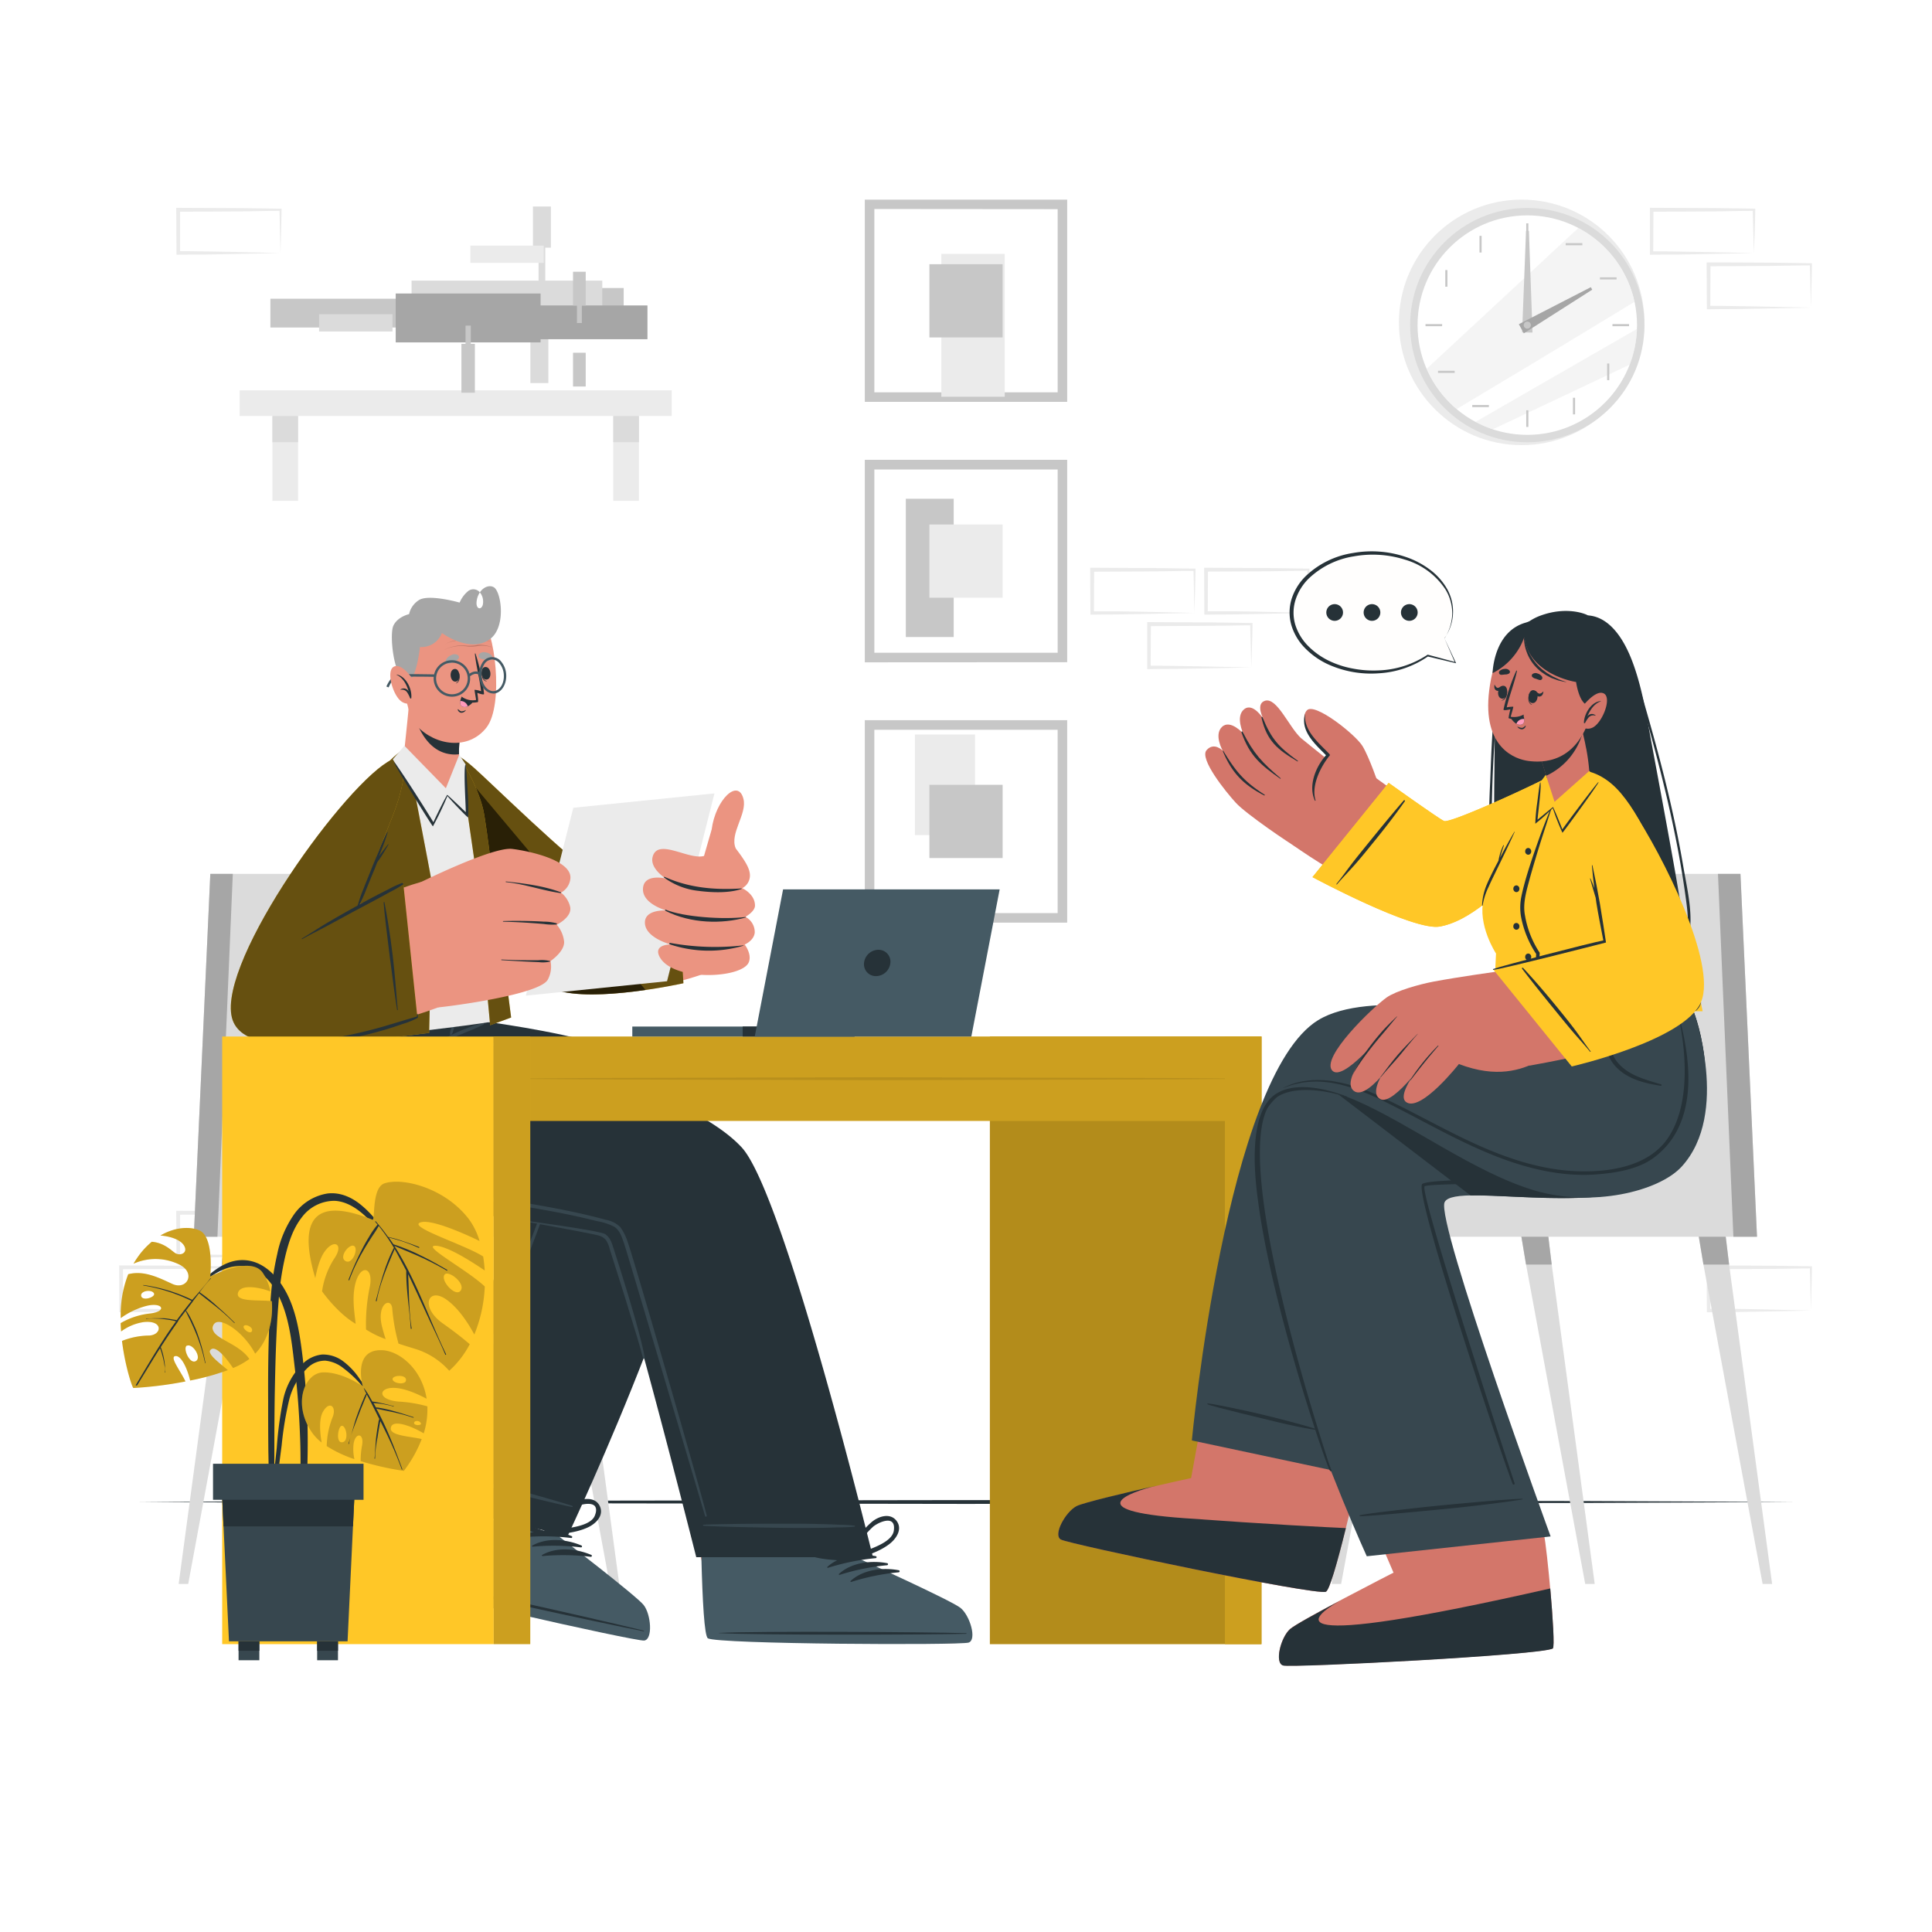 <svg class="animated" id="freepik_stories-interview" xmlns="http://www.w3.org/2000/svg" viewBox="0 0 500 500" version="1.1" xmlns:xlink="http://www.w3.org/1999/xlink" xmlns:svgjs="http://svgjs.com/svgjs"><style>svg#freepik_stories-interview:not(.animated) .animable {opacity: 0;}svg#freepik_stories-interview.animated #freepik--speech-bubble--inject-102 {animation: 6s Infinite  linear floating;animation-delay: 0.5s;}            @keyframes floating {                0% {                    opacity: 1;                    transform: translateY(0px);                }                50% {                    transform: translateY(-10px);                }                100% {                    opacity: 1;                    transform: translateY(0px);                }            }        .animator-hidden { display: none; }</style><g id="freepik--background-complete--inject-102" class="animable" style="transform-origin: 249.885px 193.316px;"><g id="el9fvk7db031a"><circle cx="393.81" cy="83.43" r="31.77" style="fill: rgb(235, 235, 235); transform-origin: 393.81px 83.43px; transform: rotate(-80.87deg);" class="animable"></circle></g><circle cx="395.26" cy="84.14" r="30.32" style="fill: rgb(219, 219, 219); transform-origin: 395.26px 84.14px;" id="elk2gnn0gyo2d" class="animable"></circle><circle cx="395.26" cy="84.14" r="28.4" style="fill: rgb(255, 255, 255); transform-origin: 395.26px 84.14px;" id="elryznyeu09pm" class="animable"></circle><g id="el26lxymnwzb4"><path d="M423,78.11C410.09,86,388.83,98.8,377,105.85a28.43,28.43,0,0,1-7.76-10.43L408.48,59A28.42,28.42,0,0,1,423,78.11Z" style="fill: rgb(235, 235, 235); opacity: 0.5; transform-origin: 396.12px 82.425px;" class="animable"></path></g><g id="el9i500tgnqr"><path d="M423.64,85.13a28.25,28.25,0,0,1-1.87,9.23l-35.43,16.75a27.24,27.24,0,0,1-4.47-1.92C392.57,103,412.12,91.76,423.64,85.13Z" style="fill: rgb(235, 235, 235); opacity: 0.5; transform-origin: 402.755px 98.12px;" class="animable"></path></g><rect x="394.99" y="57.8" width="0.55" height="4.3" style="fill: rgb(199, 199, 199); transform-origin: 395.265px 59.95px;" id="el6kglbh05rte" class="animable"></rect><g id="elv1zlqgxmzvp"><rect x="382.89" y="61.04" width="0.55" height="4.31" style="fill: rgb(199, 199, 199); transform-origin: 383.165px 63.195px; transform: rotate(-30deg);" class="animable"></rect></g><g id="elngoccpza5we"><rect x="374.04" y="69.89" width="0.55" height="4.31" style="fill: rgb(199, 199, 199); transform-origin: 374.315px 72.045px; transform: rotate(-60deg);" class="animable"></rect></g><rect x="368.92" y="83.87" width="4.3" height="0.55" style="fill: rgb(199, 199, 199); transform-origin: 371.07px 84.145px;" id="eljd1gh2ko7g" class="animable"></rect><g id="eltc45jxq65bo"><rect x="372.16" y="95.96" width="4.31" height="0.55" style="fill: rgb(199, 199, 199); transform-origin: 374.315px 96.235px; transform: rotate(-29.887deg);" class="animable"></rect></g><g id="el7waqn52z522"><rect x="381.02" y="104.81" width="4.3" height="0.55" style="fill: rgb(199, 199, 199); transform-origin: 383.17px 105.085px; transform: rotate(-60.03deg);" class="animable"></rect></g><rect x="394.99" y="106.18" width="0.55" height="4.31" style="fill: rgb(199, 199, 199); transform-origin: 395.265px 108.335px;" id="el7yaz9gl8tyo" class="animable"></rect><g id="elfld1ug1laet"><rect x="407.08" y="102.94" width="0.55" height="4.3" style="fill: rgb(199, 199, 199); transform-origin: 407.355px 105.09px; transform: rotate(-30deg);" class="animable"></rect></g><g id="el8y6j0vggt1"><rect x="415.93" y="94.08" width="0.55" height="4.31" style="fill: rgb(199, 199, 199); transform-origin: 416.205px 96.235px; transform: rotate(-60deg);" class="animable"></rect></g><rect x="417.3" y="83.87" width="4.3" height="0.55" style="fill: rgb(199, 199, 199); transform-origin: 419.45px 84.145px;" id="elb8x1i51ykn" class="animable"></rect><g id="els99vbmdivff"><rect x="414.06" y="71.77" width="4.31" height="0.55" style="fill: rgb(199, 199, 199); transform-origin: 416.215px 72.045px; transform: rotate(-30deg);" class="animable"></rect></g><g id="elqwxfydshq1"><rect x="405.2" y="62.92" width="4.31" height="0.55" style="fill: rgb(199, 199, 199); transform-origin: 407.355px 63.195px; transform: rotate(-60.03deg);" class="animable"></rect></g><polygon points="395.68 59.75 396.61 86.06 393.92 86.03 394.94 59.74 395.68 59.75" style="fill: rgb(199, 199, 199); transform-origin: 395.265px 72.9px;" id="elxektnwfx22" class="animable"></polygon><polygon points="412.06 74.97 394.36 86.26 393.07 83.9 411.71 74.32 412.06 74.97" style="fill: rgb(166, 166, 166); transform-origin: 402.565px 80.29px;" id="el32vpmbqo8z7" class="animable"></polygon><path d="M396.18,84.14a.92.92,0,1,1-.92-.92A.92.92,0,0,1,396.18,84.14Z" style="fill: rgb(199, 199, 199); transform-origin: 395.26px 84.14px;" id="el721o3rudkhc" class="animable"></path><g id="elnij0am2627p"><rect x="62.02" y="101.02" width="111.82" height="6.64" style="fill: rgb(235, 235, 235); transform-origin: 117.93px 104.34px; transform: rotate(180deg);" class="animable"></rect></g><rect x="158.71" y="107.66" width="6.64" height="21.96" style="fill: rgb(235, 235, 235); transform-origin: 162.03px 118.64px;" id="eln14m03t225b" class="animable"></rect><rect x="158.71" y="107.66" width="6.64" height="6.79" style="fill: rgb(219, 219, 219); transform-origin: 162.03px 111.055px;" id="eleyb9jxmypcw" class="animable"></rect><rect x="70.5" y="107.66" width="6.64" height="21.96" style="fill: rgb(235, 235, 235); transform-origin: 73.82px 118.64px;" id="elvij97pqwe1" class="animable"></rect><rect x="70.5" y="107.66" width="6.64" height="6.79" style="fill: rgb(219, 219, 219); transform-origin: 73.82px 111.055px;" id="el9tuped9byqc" class="animable"></rect><g id="elz5218obphw"><rect x="119.09" y="74.54" width="42.32" height="10.66" style="fill: rgb(199, 199, 199); transform-origin: 140.25px 79.87px; transform: rotate(90deg);" class="animable"></rect></g><g id="elq7x6k8njhxf"><rect x="137.92" y="53.44" width="4.65" height="10.66" style="fill: rgb(219, 219, 219); transform-origin: 140.245px 58.77px; transform: rotate(90deg);" class="animable"></rect></g><g id="eltj4giggqrf"><rect x="139.38" y="62.59" width="1.73" height="10.66" style="fill: rgb(219, 219, 219); transform-origin: 140.245px 67.92px; transform: rotate(90deg);" class="animable"></rect></g><g id="elkrmg0l5h7c"><rect x="137.26" y="87.16" width="4.65" height="11.98" style="fill: rgb(219, 219, 219); transform-origin: 139.585px 93.15px; transform: rotate(90deg);" class="animable"></rect></g><g id="eluc7x1nnrvl"><rect x="106.51" y="72.62" width="49.36" height="7.45" style="fill: rgb(219, 219, 219); transform-origin: 131.19px 76.345px; transform: rotate(90deg);" class="animable"></rect></g><g id="elexshqohlc8s"><rect x="121.73" y="63.56" width="18.99" height="4.47" style="fill: rgb(235, 235, 235); transform-origin: 131.225px 65.795px; transform: rotate(90deg);" class="animable"></rect></g><g id="elgk0a5osqnds"><rect x="69.98" y="77.31" width="49.36" height="7.45" style="fill: rgb(199, 199, 199); transform-origin: 94.66px 81.035px; transform: rotate(135.33deg);" class="animable"></rect></g><g id="elng284th5zah"><rect x="82.58" y="81.32" width="18.99" height="4.47" style="fill: rgb(219, 219, 219); transform-origin: 92.075px 83.555px; transform: rotate(135.33deg);" class="animable"></rect></g><g id="elc6ufrzhhyz"><rect x="102.41" y="75.96" width="37.49" height="12.65" style="fill: rgb(166, 166, 166); transform-origin: 121.155px 82.285px; transform: rotate(90deg);" class="animable"></rect></g><g id="ele6ru4m1n22"><rect x="119.41" y="88.99" width="3.49" height="12.65" style="fill: rgb(199, 199, 199); transform-origin: 121.155px 95.315px; transform: rotate(90deg);" class="animable"></rect></g><g id="el9q4lonv5dze"><rect x="120.48" y="84.27" width="1.36" height="12.65" style="fill: rgb(199, 199, 199); transform-origin: 121.16px 90.595px; transform: rotate(90deg);" class="animable"></rect></g><g id="elczi82cjj1ca"><rect x="132.32" y="79.05" width="35.24" height="8.74" style="fill: rgb(166, 166, 166); transform-origin: 149.94px 83.42px; transform: rotate(90deg);" class="animable"></rect></g><g id="elyq6471z2zn8"><rect x="148.3" y="91.29" width="3.28" height="8.74" style="fill: rgb(199, 199, 199); transform-origin: 149.94px 95.66px; transform: rotate(90deg);" class="animable"></rect></g><g id="el88efrqikdb5"><rect x="148.3" y="70.33" width="3.28" height="8.74" style="fill: rgb(199, 199, 199); transform-origin: 149.94px 74.7px; transform: rotate(90deg);" class="animable"></rect></g><g id="elem1ua07rypq"><rect x="149.31" y="74.86" width="1.27" height="8.74" style="fill: rgb(199, 199, 199); transform-origin: 149.945px 79.23px; transform: rotate(90deg);" class="animable"></rect></g><path d="M223.81,104V51.66h52.38V104Zm2.47-49.91v47.44h47.44V54.13Z" style="fill: rgb(199, 199, 199); transform-origin: 250px 77.83px;" id="el4gmtnljq12i" class="animable"></path><g id="el7ws1ipbhsg6"><rect x="243.62" y="65.7" width="16.4" height="36.98" style="fill: rgb(235, 235, 235); transform-origin: 251.82px 84.19px; transform: rotate(90deg);" class="animable"></rect></g><g id="elbkcka4d4hy7"><rect x="234.43" y="129.08" width="12.39" height="35.78" style="fill: rgb(199, 199, 199); transform-origin: 240.625px 146.97px; transform: rotate(180deg);" class="animable"></rect></g><g id="elj3j6klaop4o"><rect x="236.78" y="190.09" width="15.56" height="26.04" style="fill: rgb(235, 235, 235); transform-origin: 244.56px 203.11px; transform: rotate(-90deg);" class="animable"></rect></g><path d="M223.81,171.41V119h52.38v52.38Zm2.47-49.91v47.44h47.44V121.5Z" style="fill: rgb(199, 199, 199); transform-origin: 250px 145.205px;" id="elkyr63htexvl" class="animable"></path><path d="M223.81,238.77V186.39h52.38v52.38Zm2.47-49.91V236.3h47.44V188.86Z" style="fill: rgb(199, 199, 199); transform-origin: 250px 212.58px;" id="el9jt2tern61" class="animable"></path><g id="el5bqluz3hj0s"><rect x="240.53" y="68.38" width="18.95" height="18.95" style="fill: rgb(199, 199, 199); transform-origin: 250.005px 77.855px; transform: rotate(90deg);" class="animable"></rect></g><g id="elxrphco2v4zj"><rect x="240.53" y="135.74" width="18.95" height="18.95" style="fill: rgb(235, 235, 235); transform-origin: 250.005px 145.215px; transform: rotate(90deg);" class="animable"></rect></g><g id="eli1tuxvkjwk"><rect x="240.53" y="203.11" width="18.95" height="18.95" style="fill: rgb(199, 199, 199); transform-origin: 250.005px 212.585px; transform: rotate(90deg);" class="animable"></rect></g><path d="M72.59,325.06l-13.12.27-6.66.12c-2.23,0-4.47,0-6.7.05h-.44v-.44l-.06-11.19v-.51h.5l13.24.06c4.42,0,8.83.11,13.24.16h.28v.27c0,1.89-.09,3.78-.13,5.65Zm0,0-.14-5.66c0-1.86-.11-3.7-.13-5.53l.27.27c-4.41.05-8.82.16-13.24.16l-13.24.07.5-.5,0,11.19-.45-.45c2.18,0,4.36,0,6.55.05l6.58.12Z" style="fill: rgb(235, 235, 235); transform-origin: 59.24px 319.43px;" id="eldvhcbkgnty4" class="animable"></path><path d="M57.82,339.17l-13.12.27-6.66.12c-2.23,0-4.47,0-6.7.05H30.9v-.44L30.84,328v-.51h.5l13.24.06c4.41,0,8.83.11,13.24.16h.28V328c0,1.89-.08,3.78-.13,5.65Zm0,0-.14-5.66c0-1.86-.11-3.7-.13-5.53l.27.27c-4.41.05-8.83.16-13.24.16l-13.24.06.5-.49-.05,11.19-.45-.45c2.18,0,4.36,0,6.55,0l6.58.12Z" style="fill: rgb(235, 235, 235); transform-origin: 44.47px 333.55px;" id="elwc9quploxv9" class="animable"></path><path d="M338.6,158.62l-13.13.28-6.66.11c-2.22.05-4.46,0-6.69.06h-.44v-.45l-.05-11.19v-.5h.5l13.24.07c4.41,0,8.83.11,13.24.16h.28v.27c0,1.9-.08,3.79-.13,5.66Zm0,0-.14-5.65c0-1.86-.11-3.71-.13-5.54l.27.28c-4.41,0-8.83.15-13.24.16l-13.24.06.5-.5-.06,11.19-.44-.44c2.18,0,4.36,0,6.54,0l6.58.11Z" style="fill: rgb(235, 235, 235); transform-origin: 325.26px 153px;" id="elpwf4e78par" class="animable"></path><path d="M323.83,172.73,310.7,173l-6.66.11c-2.22,0-4.46,0-6.69.06h-.45v-.45l0-11.19V161h.5l13.24.07c4.41,0,8.82.11,13.24.16h.27v.27c0,1.9-.09,3.79-.13,5.66Zm0,0-.14-5.65c-.05-1.86-.12-3.71-.14-5.54l.28.28c-4.42.05-8.83.15-13.24.16l-13.24.06.5-.5-.06,11.19-.44-.44c2.18,0,4.36,0,6.54.05l6.58.11Z" style="fill: rgb(235, 235, 235); transform-origin: 310.525px 167.085px;" id="elxmvtbmklagb" class="animable"></path><path d="M309.11,158.62,296,158.9l-6.66.11c-2.23.05-4.46,0-6.7.06h-.44v-.45l-.06-11.19v-.5h.5l13.24.07c4.42,0,8.83.11,13.24.16h.28v.27c0,1.9-.09,3.79-.13,5.66Zm0,0L309,153c0-1.86-.11-3.71-.13-5.54l.27.28c-4.41,0-8.82.15-13.24.16l-13.24.06.5-.5-.05,11.19-.45-.44c2.19,0,4.36,0,6.55,0l6.58.11Z" style="fill: rgb(235, 235, 235); transform-origin: 295.77px 153px;" id="elkw6o1k3sge" class="animable"></path><path d="M468.66,339.17l-13.13.27-6.66.12c-2.22,0-4.46,0-6.69.05h-.45v-.44L441.68,328v-.51h.5l13.24.06c4.41,0,8.83.11,13.24.16h.27V328c0,1.89-.08,3.78-.13,5.65Zm0,0-.14-5.66c0-1.86-.12-3.7-.13-5.53l.27.27c-4.41.05-8.83.16-13.24.16l-13.24.06.5-.49-.06,11.19-.44-.45c2.18,0,4.36,0,6.54,0l6.58.12Z" style="fill: rgb(235, 235, 235); transform-origin: 455.305px 333.55px;" id="el2ldpdoap5z1" class="animable"></path><path d="M453.89,65.49l-13.13.27-6.66.12c-2.22,0-4.46,0-6.69.05H427v-.45l0-11.19v-.51h.51l13.24.06c4.41,0,8.82.11,13.24.16h.27v.27c0,1.9-.09,3.78-.13,5.65Zm0,0-.14-5.66c-.05-1.86-.12-3.7-.14-5.53l.28.27c-4.42,0-8.83.16-13.24.16l-13.24.07.5-.5-.06,11.19-.44-.45c2.18,0,4.35,0,6.54.06l6.58.11Z" style="fill: rgb(235, 235, 235); transform-origin: 440.63px 59.855px;" id="eljgrvy9swt6a" class="animable"></path><path d="M468.66,79.6l-13.13.27-6.66.12c-2.22,0-4.46,0-6.69.05h-.45V79.6l-.05-11.19V67.9h.5l13.24.06c4.41,0,8.83.11,13.24.16h.27v.27c0,1.89-.08,3.78-.13,5.65Zm0,0-.14-5.66c0-1.86-.12-3.7-.13-5.53l.27.27c-4.41,0-8.83.16-13.24.16l-13.24.07.5-.5-.06,11.19-.44-.45c2.18,0,4.36,0,6.54.06l6.58.11Z" style="fill: rgb(235, 235, 235); transform-origin: 455.305px 73.97px;" id="elqu2nrn9hl9" class="animable"></path><path d="M72.59,65.49l-13.12.27-6.66.12c-2.23,0-4.47,0-6.7.05h-.44v-.45L45.61,54.3v-.51h.5l13.24.06c4.42,0,8.83.11,13.24.16h.28v.27c0,1.9-.09,3.78-.13,5.65Zm0,0-.14-5.66c0-1.86-.11-3.7-.13-5.53l.27.27c-4.41,0-8.82.16-13.24.16l-13.24.07.5-.5,0,11.19L46.11,65c2.18,0,4.36,0,6.55.06l6.58.11Z" style="fill: rgb(235, 235, 235); transform-origin: 59.24px 59.86px;" id="elrdb5uiyxgmc" class="animable"></path></g><g id="freepik--Shadow--inject-102" class="animable animator-hidden" style="transform-origin: 249.95px 427.11px;"><ellipse cx="249.95" cy="427.11" rx="211.79" ry="18.54" style="fill: rgb(235, 235, 235); transform-origin: 249.95px 427.11px;" id="elk9uq15n38" class="animable"></ellipse></g><g id="freepik--Floor--inject-102" class="animable" style="transform-origin: 250px 388.715px;"><polygon points="35.47 388.71 89.1 388.47 142.73 388.38 250 388.22 357.27 388.38 410.9 388.47 464.53 388.71 410.9 388.96 357.27 389.05 250 389.21 142.73 389.05 89.1 388.96 35.47 388.71" style="fill: rgb(38, 50, 56); transform-origin: 250px 388.715px;" id="elwtg2wfkrobi" class="animable"></polygon></g><g id="freepik--character-1--inject-102" class="animable" style="transform-origin: 148.95px 288.595px;"><polygon points="140.21 313.71 142.47 327.26 157.78 409.92 160.25 409.92 149.12 327.26 147.47 313.71 140.21 313.71" style="fill: rgb(219, 219, 219); transform-origin: 150.23px 361.815px;" id="elv20ek3dyoqs" class="animable"></polygon><polygon points="147.47 313.71 140.21 313.71 142.47 327.26 149.12 327.26 147.47 313.71" style="fill: rgb(166, 166, 166); transform-origin: 144.665px 320.485px;" id="elqip5f0pa1nb" class="animable"></polygon><polygon points="92.15 409.92 94.62 409.92 109.92 327.26 112.18 313.71 104.92 313.71 103.28 327.26 92.15 409.92" style="fill: rgb(219, 219, 219); transform-origin: 102.165px 361.815px;" id="ela53vpx3lu3r" class="animable"></polygon><polygon points="104.92 313.71 103.28 327.26 109.92 327.26 112.18 313.71 104.92 313.71" style="fill: rgb(166, 166, 166); transform-origin: 107.73px 320.485px;" id="elzd3bxenbix" class="animable"></polygon><polygon points="46.24 409.92 48.71 409.92 64.01 327.26 66.27 313.71 59.02 313.71 57.37 327.26 46.24 409.92" style="fill: rgb(219, 219, 219); transform-origin: 56.255px 361.815px;" id="elg65e3gj9g56" class="animable"></polygon><polygon points="57.37 327.26 64.01 327.26 66.27 313.71 59.02 313.71 57.37 327.26" style="fill: rgb(166, 166, 166); transform-origin: 61.82px 320.485px;" id="elim3cayoit5c" class="animable"></polygon><polygon points="50.15 320.07 162.31 320.07 162.31 308.26 120.32 308.26 106.21 226.16 54.43 226.16 50.15 320.07" style="fill: rgb(219, 219, 219); transform-origin: 106.23px 273.115px;" id="el16dojpccwnm" class="animable"></polygon><polygon points="50.15 320.07 56.27 320.07 60.25 226.16 54.43 226.16 50.15 320.07" style="fill: rgb(166, 166, 166); transform-origin: 55.2px 273.115px;" id="elx0dfyjg8x5l" class="animable"></polygon><path d="M166.53,424.4c-2.23.28-63.1-13.92-65.08-15.84-.24-.21,2.64-11.9,2.64-11.9,1-4.81,16.8-44.07,16.8-44.07l39.8,9.82L143.83,398.8s7.58,5.13,14.1,10c0,0,0,0,0,0a86.79,86.79,0,0,1,8.24,6.6C168.13,417.76,168.75,424.14,166.53,424.4Z" style="fill: rgb(235, 148, 129); transform-origin: 134.687px 388.497px;" id="elefv2svrewxn" class="animable"></path><path d="M166.52,424.4c-2.22.28-63.09-13.92-65.07-15.84-.24-.21,2.64-11.9,2.64-11.9.32-1.58,2.24-6.89,4.69-13.31l38.08,8.88-3,6.57s7.59,5.14,14.11,10c0,0,0,0,0,0a84.42,84.42,0,0,1,8.25,6.6C168.13,417.77,168.75,424.14,166.52,424.4Z" style="fill: rgb(235, 235, 235); transform-origin: 134.689px 403.877px;" id="ela4nhrxzgmdi" class="animable"></path><path d="M166.7,424.57c-2.3.24-63.67-13.51-65.67-15.52-.77-.74,4.67-20.51,4.7-20.63L145,397.1l-.16.67s19.73,15.13,21.7,17.56S169,424.34,166.7,424.57Z" style="fill: rgb(69, 90, 100); transform-origin: 134.593px 406.497px;" id="el16zkgtdaq27" class="animable"></path><path d="M166.54,422c-10.29-2.57-52-12-62.38-13.74-.09,0-.1.05,0,.07,10.14,2.77,52,11.84,62.36,13.84C166.72,422.25,166.76,422.1,166.54,422Z" style="fill: rgb(38, 50, 56); transform-origin: 135.388px 415.226px;" id="el0r0vcth1x0aa" class="animable"></path><path d="M148,397.57c-3.9-1.67-9-2.16-12.78,0-.14.08,0,.29.12.28a58.34,58.34,0,0,1,12.53.19A.27.27,0,0,0,148,397.57Z" style="fill: rgb(38, 50, 56); transform-origin: 141.627px 397.084px;" id="eltbl9k5vajzc" class="animable"></path><path d="M150.53,400c-3.9-1.67-9-2.16-12.78,0-.14.08,0,.29.12.28a58.34,58.34,0,0,1,12.53.19A.27.27,0,0,0,150.53,400Z" style="fill: rgb(38, 50, 56); transform-origin: 144.157px 399.514px;" id="elk2ce54ret1" class="animable"></path><path d="M153.07,402.43c-3.9-1.67-9-2.17-12.78,0-.14.09,0,.29.12.28a59,59,0,0,1,12.53.2A.27.27,0,0,0,153.07,402.43Z" style="fill: rgb(38, 50, 56); transform-origin: 146.702px 401.947px;" id="elycgkav0wky" class="animable"></path><path d="M155.28,389.89c-1.11-2.55-4.31-2.23-6.33-1.19a22.28,22.28,0,0,0-8.36,7.91.11.11,0,0,0,.06.17c-.05.31.15.7.53.65,3.64-.49,7.59-.56,11-2.16C154.13,394.35,156.32,392.31,155.28,389.89Zm-8.74,5.67c-1.78.28-3.57.48-5.34.83a64.51,64.51,0,0,1,5-4.51,25.54,25.54,0,0,1,2.68-1.85c1.46-.83,6.78-2.09,5.06,2.21C153,394.61,148.67,395.22,146.54,395.56Z" style="fill: rgb(38, 50, 56); transform-origin: 148.059px 392.681px;" id="elvxf0gebjj4b" class="animable"></path><path d="M130.48,393.23c3,2.18,6.91,3,10.4,4.12a.52.52,0,0,0,.63-.55.11.11,0,0,0,.1-.15,22.23,22.23,0,0,0-6.78-9.3c-1.79-1.4-4.88-2.29-6.44,0S128.71,392,130.48,393.23Zm-1.18-3.31c-.91-4.54,4.09-2.33,5.37-1.25A23.88,23.88,0,0,1,137,391a66.06,66.06,0,0,1,4.08,5.34c-1.68-.67-3.4-1.19-5.11-1.79C133.91,393.81,129.8,392.42,129.3,389.92Z" style="fill: rgb(38, 50, 56); transform-origin: 134.713px 391.654px;" id="elp573hcp9eo" class="animable"></path><path d="M146.94,397.43l-42.46-9.5s35-81.23,31.92-85.34c-1.55-2.06-40.88-2.66-53.39-13.26-16.25-13.76-5.35-34.8-5.35-34.8l43.92-1.3s-.53,9.18,1.19,10.56c1.13.92,53.46,5.32,59.21,23C189,308.37,146.94,397.43,146.94,397.43Z" style="fill: rgb(38, 50, 56); transform-origin: 128.426px 325.33px;" id="elr40ol6089w9" class="animable"></path><path d="M148.15,389.75c-1.12-.47-12.08-3.58-14.54-4.2-4.94-1.27-9.89-2.51-14.86-3.68-2.59-.61-8.14-1.93-8.47-1.9a.14.14,0,0,0,0,.27c4.84,1.51,9.74,2.83,14.63,4.16s21.71,5.44,23.17,5.61C148.2,390,148.31,389.82,148.15,389.75Z" style="fill: rgb(55, 71, 79); transform-origin: 129.204px 384.99px;" id="elph8o41vbclo" class="animable"></path><path d="M143.91,299a6.79,6.79,0,0,0-3.32-1l-19-3.19c-5.93-1-11.89-1.88-17.8-3-4.89-.94-9.86-2.21-14.09-4.86A20.4,20.4,0,0,1,81,275.55a36.42,36.42,0,0,1-1.12-14.47c.12-1.18.33-2.36.55-3.52a.07.07,0,0,0-.14,0c-1.6,9-1.75,19.43,5,26.6,3.29,3.5,7.8,5.55,12.41,6.88a141.75,141.75,0,0,0,16,3.1l19,3.18c3,.5,6.15.9,9.18,1.53a3.26,3.26,0,0,1,1.65.73,2.38,2.38,0,0,1,.27,2.2c-.31,1.5-.71,3-1.14,4.44-3.46,11.8-26.82,68.15-27.51,69.45-.07.13.15.24.22.11,5.82-10.36,22.74-53.88,26.59-65.05a71.15,71.15,0,0,0,2.49-8.69C144.71,300.94,144.84,299.74,143.91,299Z" style="fill: rgb(55, 71, 79); transform-origin: 112.008px 316.664px;" id="eljjzmua2gxjn" class="animable"></path><path d="M249.43,425.05c-2.13.72-63.05-.14-65.37-1.62-.9-.86-1.62-8.65-2.17-18.34l-10.48-41.56,39.19-.32,11.48,41.27s8.46,3.52,15.82,7l0,0a86.59,86.59,0,0,1,9.4,4.82C249.67,418.23,251.56,424.35,249.43,425.05Z" style="fill: rgb(235, 148, 129); transform-origin: 210.884px 394.259px;" id="elmcujlfrx2ki" class="animable"></path><path d="M250.68,425.1c-2.2.73-65.09.42-67.48-1.11-.91-.56-1.4-9.72-1.68-20.79v-.35l40.57-.26,0,.69s24,10.87,26.47,12.83S252.88,424.38,250.68,425.1Z" style="fill: rgb(69, 90, 100); transform-origin: 216.59px 414.033px;" id="el61ryu85z41s" class="animable"></path><path d="M250,422.66c-10.6-.31-53.38-.57-63.89-.07-.08,0-.08.06,0,.07,10.5.53,53.29.44,63.89.17C250.2,422.83,250.2,422.66,250,422.66Z" style="fill: rgb(38, 50, 56); transform-origin: 218.1px 422.678px;" id="el8mgpmug3s3r" class="animable"></path><path d="M226.61,402.73c-4.17-.8-9.27-.18-12.48,2.77-.12.11,0,.29.18.24a59.59,59.59,0,0,1,12.28-2.49A.26.26,0,0,0,226.61,402.73Z" style="fill: rgb(38, 50, 56); transform-origin: 220.471px 404.079px;" id="eldexbyoxqoc9" class="animable"></path><path d="M229.61,404.55c-4.17-.79-9.27-.18-12.47,2.77-.13.12,0,.29.17.25a58.94,58.94,0,0,1,12.28-2.49A.27.27,0,0,0,229.61,404.55Z" style="fill: rgb(38, 50, 56); transform-origin: 223.453px 405.905px;" id="elznxj30hns4" class="animable"></path><path d="M232.61,406.38c-4.17-.8-9.27-.18-12.47,2.77-.13.12,0,.29.17.25a58.43,58.43,0,0,1,12.28-2.49A.27.27,0,0,0,232.61,406.38Z" style="fill: rgb(38, 50, 56); transform-origin: 226.453px 407.733px;" id="elha424mt4w97" class="animable"></path><path d="M232.08,393.67c-1.63-2.26-4.69-1.27-6.44.19a22.22,22.22,0,0,0-6.47,9.51.11.11,0,0,0,.1.15.51.51,0,0,0,.65.52c3.45-1.25,7.3-2.17,10.26-4.45C231.91,398.26,233.62,395.81,232.08,393.67Zm-7.32,7.4c-1.68.66-3.38,1.23-5,1.95,1.27-1.85,2.45-3.75,3.9-5.47a23.68,23.68,0,0,1,2.22-2.37c1.25-1.13,6.17-3.5,5.42,1.06C230.84,398.76,226.77,400.28,224.76,401.07Z" style="fill: rgb(38, 50, 56); transform-origin: 225.921px 398.198px;" id="els22mi3xepa" class="animable"></path><path d="M208.57,402.23c3.44,1.48,7.39,1.43,11,1.8.38,0,.57-.36.51-.67a.11.11,0,0,0,0-.17,22.16,22.16,0,0,0-8.61-7.63c-2.05-1-5.26-1.2-6.28,1.39S206.57,401.37,208.57,402.23Zm-1.86-3c-1.86-4.24,3.5-3.15,5-2.36a24,24,0,0,1,2.74,1.75c1.83,1.32,3.44,2.86,5.13,4.35-1.79-.29-3.58-.43-5.37-.66C212.05,402.06,207.73,401.59,206.71,399.25Z" style="fill: rgb(38, 50, 56); transform-origin: 212.534px 399.45px;" id="el6mr8iez6vn" class="animable"></path><path d="M225.92,403l-45.73,0s-19.58-77.66-23-82.09c-4.62-5.89-69.25-5.76-83.11-25-12.45-17.27-1.94-41.72-1.94-41.72L121,252.73a100.86,100.86,0,0,1-4.54,15.39S175.46,279,192,297C203.12,309.23,225.92,403,225.92,403Z" style="fill: rgb(38, 50, 56); transform-origin: 146.957px 327.865px;" id="el623wkgfwx18" class="animable"></path><path d="M125,264.77a23.59,23.59,0,0,0-4.15,1.33c-1.4.53-2.79,1.14-4.14,1.8a83,83,0,0,0-7.74,4.37c-.08.05,0,.16.08.12,2.64-1.38,5.38-2.61,8.12-3.79l4-1.7a40.82,40.82,0,0,0,4-1.77C125.33,265,125.24,264.73,125,264.77Z" style="fill: rgb(55, 71, 79); transform-origin: 117.094px 268.582px;" id="elbx7unvy00q6" class="animable"></path><path d="M122.11,252.7c-.56,2.23-1.06,4.48-1.69,6.69-.3,1-.59,2.05-1,3-.32.83-.82,1.78-1.78,2-1.11.21-1.42-.74-1.33-1.65s.36-2.05.56-3.05c.23-1.16.47-2.32.68-3.48.1-.58.21-1.16.31-1.74,0-.15.14-1.26.22-1.58,0,0,0,.05.06.05h0a.06.06,0,0,0,.06-.06c0-.09,0-.1,0-.17a.09.09,0,0,0-.1,0c-.22.11-.23.4-.3.62-.18.56-.36,1.13-.53,1.7-.31,1.06-.61,2.13-.88,3.2s-.53,2.15-.8,3.23a5.1,5.1,0,0,0-.22,2.48,1.88,1.88,0,0,0,1.76,1.42c0,.08-.09.15-.12.22-.1.22-.17.46-.25.68s-.16.46-.23.7a2,2,0,0,0-.06.34c0,.13,0,.26,0,.39a.19.19,0,0,0,.35.12c.06-.11.14-.2.21-.31a2.43,2.43,0,0,0,.16-.37c.07-.23.14-.45.19-.68s.13-.45.17-.68a2.71,2.71,0,0,0,0-.41,2.47,2.47,0,0,0,1.29-.49,4.28,4.28,0,0,0,1.34-2c.33-.93.59-1.89.86-2.84a42.94,42.94,0,0,0,1.42-7.19C122.53,252.53,122.17,252.44,122.11,252.7Z" style="fill: rgb(55, 71, 79); transform-origin: 118.888px 260.223px;" id="el10kyyureblsr" class="animable"></path><path d="M221.19,394.84a34.43,34.43,0,0,0-3.67-.23c-1.28-.06-2.57-.11-3.86-.15-2.53-.07-5.07-.12-7.6-.13-5.1,0-10.21,0-15.31.06-2.66.05-8.37.12-8.68.22a.13.13,0,0,0,0,.26c5.06.27,10.13.35,15.21.45s10.13.17,15.19.08c1.41,0,2.81-.07,4.21-.11a43.83,43.83,0,0,0,4.44-.19C221.3,395.08,221.36,394.86,221.19,394.84Z" style="fill: rgb(55, 71, 79); transform-origin: 201.615px 394.886px;" id="elvcpkdlq7wbj" class="animable"></path><path d="M162.48,321.55a13.78,13.78,0,0,0-1.91-3.93,6.93,6.93,0,0,0-3.75-1.93c-12.19-3.34-24.77-4.84-37.17-7.18a151.89,151.89,0,0,1-18.09-4.41,70.13,70.13,0,0,1-17.12-7.7,19,19,0,0,1-6.29-6.65,28.49,28.49,0,0,1-3-8.3,50.65,50.65,0,0,1,0-20.08,46.16,46.16,0,0,1,1.26-4.89c0-.1-.13-.14-.16,0a48.91,48.91,0,0,0-2.76,19.95c.45,5.89,1.87,12.08,5.67,16.74a23.68,23.68,0,0,0,7,5.53,76.09,76.09,0,0,0,8.62,4.06,115.47,115.47,0,0,0,17.76,5.3c12.37,2.74,25,4.12,37.36,6.87,1.52.34,3,.7,4.56,1.09a15.53,15.53,0,0,1,4.49,1.45c1.46.91,2,2.73,2.53,4.25.63,1.68,20.51,69,21,70.65a.22.22,0,0,0,.42-.13C181.25,385.33,163.77,324.85,162.48,321.55Z" style="fill: rgb(55, 71, 79); transform-origin: 128.139px 324.453px;" id="el9sep1p71lp" class="animable"></path><path d="M158.87,323.34c-.47-1.47-.87-3-2.24-3.94s-20.94-3.51-23.14-3.85c-.1,0-.14.14,0,.16,1.89.31,20,3.55,21.58,4.09a3.58,3.58,0,0,1,1.76,1.14,7.69,7.69,0,0,1,1,2.45c.56,1.75,1.11,3.5,1.67,5.25,1.11,3.52,2.23,7,3.29,10.56,1.2,4,2.57,8.2,3.61,12.25.08.31.52.16.46-.14C165.48,343.71,159.45,325.17,158.87,323.34Z" style="fill: rgb(55, 71, 79); transform-origin: 150.132px 333.586px;" id="elazbe0fhjj35" class="animable"></path><path d="M116.74,268.24a165.32,165.32,0,0,1,26.7,5.47A188.06,188.06,0,0,1,169.2,283c4.68,2.1,9.22,4.45,13.71,6.92.09.05,0,.18-.08.13a207.77,207.77,0,0,0-25.06-10.92,201.67,201.67,0,0,0-26.09-7.57c-5-1.08-10-1.92-15-2.76C116.31,268.78,116.4,268.2,116.74,268.24Z" style="fill: rgb(55, 71, 79); transform-origin: 149.694px 279.15px;" id="el73iijcyta2e" class="animable"></path><path d="M115.16,211.4c4.63,10.31,22.76,43.52,33.87,45.48,7.29,1.28,36.4-2.71,41.15-9.83,2.07-3.09-2.47-24-6.33-23s-27.16,5-30.07,4.3S128.32,203.7,120,197.85C105.71,187.78,112.66,205.84,115.16,211.4Z" style="fill: rgb(235, 148, 129); transform-origin: 150.979px 225.984px;" id="elhfsm2db2hf" class="animable"></path><path d="M175,222.93l1.87,31.53s-23,5.14-33,1.71c-12.21-4.16-30.19-41.85-32.66-48.05-4-10.17-3-16.34,2.73-14.86,2.21.56,5.12,2.29,8.69,5.41,3.74,3.25,25.2,24.36,32,28.34C158.3,229.24,175,222.93,175,222.93Z" style="fill: rgb(255, 199, 39); transform-origin: 142.831px 225.196px;" id="elvm9nz4pgaue" class="animable"></path><g id="elkkx38f7aouh"><path d="M175,222.93l1.87,31.53s-23,5.14-33,1.71c-12.21-4.16-30.19-41.85-32.66-48.05-4-10.17-3-16.34,2.73-14.86,2.21.56,5.12,2.29,8.69,5.41,3.74,3.25,25.2,24.36,32,28.34C158.3,229.24,175,222.93,175,222.93Z" style="opacity: 0.6; transform-origin: 142.831px 225.196px;" class="animable"></path></g><path d="M170.91,253.36c-.42-4.65-1.43-23.75-1.37-27.89,0-.28.19-.35.22-.05,1.59,13.9,1.15,23.33,1.33,27.91C171.09,253.45,170.92,253.48,170.91,253.36Z" style="fill: rgb(38, 50, 56); transform-origin: 170.314px 239.331px;" id="el0dilufvwbsf" class="animable"></path><g id="eluysf6gjjwfn"><path d="M167.07,256.2c-7.5,1.09-17.52,1.94-23.29,0-12.2-4.16-30.18-41.85-32.65-48.05-4-10.17-3-16.34,2.73-14.85a5.26,5.26,0,0,1,.53.15Z" style="opacity: 0.6; transform-origin: 137.891px 225.218px;" class="animable"></path></g><path d="M130.49,263.67c-1.38,1.35-60.67,7.52-61,7.12-.78-1.07,10.3-56.71,34-75.88,4.18-3.38,11.16-2,14.32.07,1.58,1,6,9,7.2,16.11S131.36,262.82,130.49,263.67Z" style="fill: rgb(235, 235, 235); transform-origin: 100.02px 231.837px;" id="el33x4jxexyrj" class="animable"></path><path d="M105.11,193.52s6.47,33.62,6.68,35-.73,38.8-.73,38.8l-44,5.44s5-18.59,5.24-19.48,9.59-31.73,19.61-45.56C101.1,195,105.11,193.52,105.11,193.52Z" style="fill: rgb(255, 199, 39); transform-origin: 89.44px 233.14px;" id="elt3c44id5etg" class="animable"></path><g id="elfxpb4p7d8ho"><path d="M105.11,193.52s6.47,33.62,6.68,35-.73,38.8-.73,38.8l-44,5.44s5-18.59,5.24-19.48,9.59-31.73,19.61-45.56C101.1,195,105.11,193.52,105.11,193.52Z" style="opacity: 0.6; transform-origin: 89.44px 233.14px;" class="animable"></path></g><path d="M118.79,195.48s4.44,29.82,4.57,31.7,3.49,38.15,3.49,38.15l5.43-2s-3-23.61-3.39-25.66-2.88-24-3.83-28.11C123.55,203,118.79,195.48,118.79,195.48Z" style="fill: rgb(255, 199, 39); transform-origin: 125.535px 230.405px;" id="el20hmara4j22" class="animable"></path><g id="elh6plzpryef"><path d="M118.79,195.48s4.44,29.82,4.57,31.7,3.49,38.15,3.49,38.15l5.43-2s-3-23.61-3.39-25.66-2.88-24-3.83-28.11C123.55,203,118.79,195.48,118.79,195.48Z" style="opacity: 0.6; transform-origin: 125.535px 230.405px;" class="animable"></path></g><polygon points="172.63 253.94 136.09 257.67 148.37 209.05 184.9 205.33 172.63 253.94" style="fill: rgb(235, 235, 235); transform-origin: 160.495px 231.5px;" id="eleeeervqidsu" class="animable"></polygon><path d="M186.47,213.91c2.06,3.9,7,8.66,7.54,11.9a3.74,3.74,0,0,1-1.92,4.05s3.31,1.49,3.3,4.51c0,1.55-2.49,2.91-2.49,2.91a4.47,4.47,0,0,1,2.43,4c-.14,2.13-2.61,3.17-2.61,3.17s1.92,2.42,1.08,4.55c-1.7,4.33-20.08,5.08-23.19-1.57-1.45-3.1,3-3,3-3s-6.45-1.65-6.7-5.44,5.58-3.35,5.58-3.35-6.23-1.65-6.09-5.6c.14-4.11,5.9-2.68,5.9-2.68s-4.2-2.6-3.4-5.6c1.31-5,9.3.88,13.3-.24l1.95-6.75Z" style="fill: rgb(235, 148, 129); transform-origin: 180.894px 233.124px;" id="el60cphpxrpej" class="animable"></path><path d="M190.39,219.54c-1.62-3.87,3.05-8.92,2-12.84-1.38-5.31-7.19.19-8.22,8l.28,6.22Z" style="fill: rgb(235, 148, 129); transform-origin: 188.358px 212.757px;" id="elc52q3uac5jq" class="animable"></path><path d="M192.36,244.66a.05.05,0,0,1,0,.1,31.88,31.88,0,0,1-19-.36c-.19-.07-.16-.41.06-.38A65,65,0,0,0,192.36,244.66Z" style="fill: rgb(38, 50, 56); transform-origin: 182.822px 245.026px;" id="elc4b2zw4qqhv" class="animable"></path><path d="M193,237.31c.07,0,.09.11,0,.13-6.18,1.74-14.18,1.58-20.68-1.67-.22-.11-.31-.44,0-.33C176.78,237.28,187.1,238.06,193,237.31Z" style="fill: rgb(38, 50, 56); transform-origin: 182.59px 236.979px;" id="elx34qhsy0cv" class="animable"></path><path d="M172,226.93c6.36,2.87,13,3.43,19.89,3,.09,0,.09.12,0,.14-3.32,1.12-7.74.93-11.17.48a18.36,18.36,0,0,1-8.83-3.42C171.75,227.07,171.82,226.86,172,226.93Z" style="fill: rgb(38, 50, 56); transform-origin: 181.887px 228.91px;" id="eluznzvkzqhks" class="animable"></path><path d="M91.6,206c-17.67,19.95-37.47,53.49-28.76,60.51,8,6.41,36.67-.1,54.69-7.37,3.43-1.39-4.54-32-8.35-30.95-6.58,1.82-17,6.25-17.42,6.38-1,.28,3.76-11.62,9.59-26.06C107.86,192.41,101.71,194.58,91.6,206Z" style="fill: rgb(235, 148, 129); transform-origin: 89.543px 233.029px;" id="el3s1xb4na2ru" class="animable"></path><path d="M147.62,227.32a4.65,4.65,0,0,1-2.44,3.69,6.55,6.55,0,0,1,2.39,3.75c.47,2.65-3.48,4.55-3.48,4.55a8.07,8.07,0,0,1,1.9,4.35c.19,2.58-3.52,5.06-3.52,5.06a7.08,7.08,0,0,1-.74,4.88c-2.37,3.87-25.23,6.84-28.32,7.11L107.9,228.8s19.45-9.72,24.65-9.1C136.93,220.23,148,222.62,147.62,227.32Z" style="fill: rgb(235, 148, 129); transform-origin: 127.765px 240.191px;" id="elo6w439y0w2" class="animable"></path><path d="M145.11,230.91c-4.52-1.68-9.43-2.27-14.17-2.79a.09.09,0,0,0,0,.17c4.73.46,9.44,2.19,14.14,2.84A.11.11,0,0,0,145.11,230.91Z" style="fill: rgb(38, 50, 56); transform-origin: 138.043px 229.626px;" id="elgxnyiyvctom" class="animable"></path><path d="M144,238.94a12.3,12.3,0,0,0-3.26-.42c-1.16-.07-2.33-.12-3.49-.15-2.33-.06-4.66-.07-7,0-.11,0-.13.16,0,.16,2.32.06,4.65.16,7,.33q1.74.12,3.48.27a15.11,15.11,0,0,0,3.29.13A.17.17,0,0,0,144,238.94Z" style="fill: rgb(38, 50, 56); transform-origin: 137.142px 238.809px;" id="elovu8jx1noc" class="animable"></path><path d="M142.37,248.72a8.59,8.59,0,0,0-3-.22l-3.19,0c-2.13,0-4.25-.07-6.37-.18-.11,0-.12.16,0,.17,2.16.12,4.31.27,6.47.37l3.17.14a8.22,8.22,0,0,0,2.89-.14S142.41,248.73,142.37,248.72Z" style="fill: rgb(38, 50, 56); transform-origin: 136.053px 248.694px;" id="elumsledf1dze" class="animable"></path><path d="M100.31,197.19c-12.85,7.93-45.92,54.61-39.84,67.45s47.55-1.3,47.55-1.3l-3.67-34.87s-10.9,6.13-11.26,5.58,6-16.48,8.58-23S107.15,193,100.31,197.19Z" style="fill: rgb(255, 199, 39); transform-origin: 83.876px 233.162px;" id="eldcbvjztfj4o" class="animable"></path><g id="eli24obhi1kmo"><path d="M100.31,197.19c-12.85,7.93-45.92,54.61-39.84,67.45s47.55-1.3,47.55-1.3l-3.67-34.87s-10.9,6.13-11.26,5.58,6-16.48,8.58-23S107.15,193,100.31,197.19Z" style="opacity: 0.6; transform-origin: 83.876px 233.162px;" class="animable"></path></g><path d="M102.77,261.37c-.77-4.61-3.22-23.57-3.48-27.71,0-.28.16-.36.22-.07,2.63,13.75,2.92,23.18,3.44,27.74C103,261.44,102.79,261.48,102.77,261.37Z" style="fill: rgb(38, 50, 56); transform-origin: 101.124px 247.421px;" id="eleirc2s5p91c" class="animable"></path><path d="M104.1,228.5a26.49,26.49,0,0,0-3.51,1.61c-1,.52-2,1-3.06,1.56-2.21,1.15-4.4,2.35-6.57,3.56s-4.34,2.45-6.48,3.72-4.2,2.66-6.34,3.93c-.1.06,0,.2.1.14,2.17-1.23,4.43-2.32,6.63-3.5L91.35,236c2.15-1.15,4.32-2.29,6.47-3.45l3.16-1.72a28.46,28.46,0,0,0,3.34-1.94A.25.25,0,0,0,104.1,228.5Z" style="fill: rgb(38, 50, 56); transform-origin: 91.231px 235.767px;" id="el86vum3w20fo" class="animable"></path><path d="M100.44,218.49c-.67.85-1.33,1.71-2,2.6-.12.17-.22.34-.34.5.17-.45.34-.91.52-1.37a46.4,46.4,0,0,0,1.72-4.84c0-.07-.09-.11-.13,0a51.08,51.08,0,0,0-2.18,4.9c-.68,1.61-1.37,3.21-2,4.83s-1.32,3.23-1.94,4.86a36,36,0,0,0-1.66,4.88.09.09,0,0,0,.16.06A35.18,35.18,0,0,0,94.86,230c.67-1.61,1.3-3.25,2-4.87.27-.68.53-1.36.78-2,.12-.15.23-.31.34-.46.31-.42.6-.86.89-1.31.58-.91,1.13-1.85,1.67-2.79C100.51,218.49,100.46,218.46,100.44,218.49Z" style="fill: rgb(38, 50, 56); transform-origin: 96.485px 225.128px;" id="elym3il8xl6pr" class="animable"></path><path d="M108.1,262.57c0-.23-.15-.28-.19,0s0,.39-.06.53c-1.41.38-6.57,1.95-7.83,2.33-2.65.78-5.31,1.47-8,2.07s-5.42,1.11-8.15,1.54-5.47.87-8.22,1.05c-.11,0-.1.17,0,.17,2.8-.15,5.59-.23,8.38-.55s5.45-.77,8.14-1.33,5.46-1.28,8.14-2.09c1.34-.41,2.67-.86,4-1.32a19.73,19.73,0,0,0,3.72-1.51.28.28,0,0,0,.14-.26Z" style="fill: rgb(38, 50, 56); transform-origin: 91.871px 266.319px;" id="elp3ph9ve01xe" class="animable"></path><path d="M116,204.41c-3.42.74-9.18-4.55-11.42-8.8-.15-.29,1.25-11.82,1.28-14.14,0-.47,14.47,3.77,14.47,3.77a36.79,36.79,0,0,0-1.55,8.86C118.78,194.44,119.3,203.68,116,204.41Z" style="fill: rgb(235, 148, 129); transform-origin: 112.449px 192.957px;" id="el05ibb1hl10ke" class="animable"></path><path d="M120.34,185.24h0c0,.07-.11.35-.23.8-.21.78-.54,2-.81,3.48a27.32,27.32,0,0,0-.51,4.57c0,.11,0,.22,0,.32v.05c0,.19,0,.44,0,.74a9.18,9.18,0,0,1-1.42.06c-7.9-.31-10.4-10.06-11.07-13.8l.25.05c.38.06.88.18,1.49.32l.46.12c1,.24,2.11.55,3.31.86l1.19.33,2.53.71,1,.29c.36.09.71.2,1,.29l.47.13.23.07,1.19.35.58.16.24.08h0Z" style="fill: rgb(38, 50, 56); transform-origin: 113.32px 188.363px;" id="eld5dtqtfiz3q" class="animable"></path><path d="M105,164.16c-2,5-.56,20,2.81,23.65,4.89,5.24,13.51,6.43,18.13.42,4.47-5.82,2.24-25.39-1.58-28.74C118.75,154.56,108,156.79,105,164.16Z" style="fill: rgb(235, 148, 129); transform-origin: 116.251px 174.558px;" id="elkyrb0c4buae" class="animable"></path><path d="M118.77,174.07s-.08.06-.07.1c.15,1,.16,2.19-.71,2.63,0,0,0,.07,0,.06C119.1,176.57,119.08,175,118.77,174.07Z" style="fill: rgb(38, 50, 56); transform-origin: 118.471px 175.465px;" id="elhtfpqxrxd5" class="animable"></path><path d="M117.74,173.12c-1.64.07-1.38,3.35.14,3.29S119.11,173.06,117.74,173.12Z" style="fill: rgb(38, 50, 56); transform-origin: 117.76px 174.765px;" id="el8gzssck89b" class="animable"></path><path d="M124.66,173.76s.08,0,.08.08c.05,1,.28,2.18,1.23,2.44a0,0,0,0,1,0,.06C124.83,176.27,124.54,174.73,124.66,173.76Z" style="fill: rgb(38, 50, 56); transform-origin: 125.302px 175.05px;" id="ell3xcddua5u" class="animable"></path><path d="M125.48,172.63c1.62-.26,2,3,.51,3.24S124.12,172.84,125.48,172.63Z" style="fill: rgb(38, 50, 56); transform-origin: 125.783px 174.249px;" id="elp3qctvw331j" class="animable"></path><path d="M116.32,171.73c.44-.15.82-.36,1.24-.55a2.24,2.24,0,0,0,1.15-.8.71.71,0,0,0-.18-.83,1.71,1.71,0,0,0-1.75,0,2.56,2.56,0,0,0-1.36,1.21A.74.74,0,0,0,116.32,171.73Z" style="fill: rgb(166, 166, 166); transform-origin: 117.073px 170.534px;" id="el78yp2qs19g6" class="animable"></path><path d="M126.61,170.88a12,12,0,0,1-1.33-.24,2.2,2.2,0,0,1-1.31-.49.72.72,0,0,1,0-.85,1.74,1.74,0,0,1,1.69-.46,2.5,2.5,0,0,1,1.62.84A.75.75,0,0,1,126.61,170.88Z" style="fill: rgb(166, 166, 166); transform-origin: 125.632px 169.832px;" id="elfe0bzugu7w" class="animable"></path><path d="M118.59,183.57c.26.22.53.52.9.53a2.7,2.7,0,0,0,1.07-.35s.07,0,0,.05a1.39,1.39,0,0,1-1.24.66,1.09,1.09,0,0,1-.87-.84C118.48,183.56,118.55,183.54,118.59,183.57Z" style="fill: rgb(38, 50, 56); transform-origin: 119.521px 184.009px;" id="elik6io6wy62" class="animable"></path><path d="M119.41,180.44a3.45,3.45,0,0,0,2.43,1.35,4.37,4.37,0,0,0,1.25,0,1,1,0,0,0,.24-.05,1,1,0,0,0,.22,0,.25.25,0,0,0,.18-.24h0a.3.3,0,0,0,0-.1h0v-.09c0-.78-.21-2-.21-2,.3.12,1.81.65,1.75.25a52.08,52.08,0,0,0-2.19-10.36.09.09,0,0,0-.18,0c.33,3.26,1.23,6.43,1.61,9.69a6.09,6.09,0,0,0-1.67-.37c-.11,0,.37,2.28.36,2.64v0a4.83,4.83,0,0,1-3.67-.83C119.42,180.29,119.34,180.37,119.41,180.44Z" style="fill: rgb(38, 50, 56); transform-origin: 122.328px 175.472px;" id="el3wf5g5joskq" class="animable"></path><path d="M122.6,181.39a4.18,4.18,0,0,1-1.54,1.41,1.92,1.92,0,0,1-1.12.16c-.82-.15-.9-.89-.81-1.54a4.56,4.56,0,0,1,.29-1A5.27,5.27,0,0,0,122.6,181.39Z" style="fill: rgb(38, 50, 56); transform-origin: 120.85px 181.702px;" id="el288qt82btte" class="animable"></path><path d="M121.06,182.8a1.92,1.92,0,0,1-1.12.16c-.82-.15-.9-.89-.81-1.54A1.91,1.91,0,0,1,121.06,182.8Z" style="fill: rgb(255, 154, 187); transform-origin: 120.08px 182.201px;" id="el9nmo04723lb" class="animable"></path><g id="elgasms2fibbl"><g style="opacity: 0.2; transform-origin: 121.077px 166.815px;" class="animable"><path d="M120.65,167.09a10.36,10.36,0,0,0,1.67,0c.56,0,1.11-.19,1.68-.22a9.06,9.06,0,0,1,3.14.54c.09,0,.08.09,0,.06a8,8,0,0,0-3.33-.32,9.78,9.78,0,0,1-2.75.17,10,10,0,0,0-6.11.88s0,0,0,0A10,10,0,0,1,120.65,167.09Z" id="el2jnzmc6wd4j" class="animable" style="transform-origin: 121.077px 167.535px;"></path><path d="M120.56,165.6a11.86,11.86,0,0,0,1.58.05c.53,0,1-.19,1.59-.22a8.82,8.82,0,0,1,3,.52c.08,0,.07.08,0,.06a7.53,7.53,0,0,0-3.16-.3,9.51,9.51,0,0,1-2.61.15,9.42,9.42,0,0,0-5.78.84s0,0,0,0A9.55,9.55,0,0,1,120.56,165.6Z" id="elhawic3medm" class="animable" style="transform-origin: 120.983px 166.065px;"></path></g></g><path d="M126.67,165.5c-5.14,3.61-12.3-1.68-12.3-1.68a5.64,5.64,0,0,1-5.68,3.62s-.92,8.78-3.24,8.78c-3.52,0-4.74-11.92-3.65-14.28s4.07-3,4.07-3a5.74,5.74,0,0,1,2.36-3.51c2.39-1.87,10.72.52,10.72.52a7.79,7.79,0,0,1,2.1-2.89,2.18,2.18,0,0,1,3.14.25,5.21,5.21,0,0,0-.82,2.17c-.39,2.57,1.71,2.55,1.66.22a3.64,3.64,0,0,0-.84-2.39c1-1.53,2.71-2,3.74-1.24C129.81,153.54,131,162.51,126.67,165.5Z" style="fill: rgb(166, 166, 166); transform-origin: 115.521px 163.966px;" id="elqzq7kj7vbfb" class="animable"></path><path d="M116.74,180.3a4.72,4.72,0,1,1,4.83-5.67h0a4.7,4.7,0,0,1-4.83,5.67Zm.39-8.8a4.35,4.35,0,0,0-1,.08,4.09,4.09,0,1,0,1-.08Z" style="fill: rgb(69, 90, 100); transform-origin: 116.95px 175.585px;" id="elg4llf6ljz36" class="animable"></path><path d="M127.53,179.47c-1.8-.09-3.35-2-3.53-4.46a5.59,5.59,0,0,1,.76-3.36,2.94,2.94,0,0,1,5-.36A5.65,5.65,0,0,1,131,174.5c.18,2.6-1.24,4.82-3.17,5Zm-.08-8.79a1,1,0,0,0-.24,0,2.5,2.5,0,0,0-1.92,1.3,5.07,5.07,0,0,0-.66,3c.16,2.25,1.58,4,3.17,3.87s2.74-2,2.58-4.28a5,5,0,0,0-1.09-2.86A2.58,2.58,0,0,0,127.45,170.68Z" style="fill: rgb(69, 90, 100); transform-origin: 127.496px 174.781px;" id="el30bpb6ri91v" class="animable"></path><path d="M121.45,175.19l-.44-.46c.67-.65,2.27-1.57,3.5-.43l-.42.47C123,173.74,121.51,175.13,121.45,175.19Z" style="fill: rgb(69, 90, 100); transform-origin: 122.76px 174.475px;" id="elilxdtv7o8ui" class="animable"></path><path d="M100.57,177.9l-.58-.24c.12-.27,1.17-2.65,2.56-3s9.79-.12,10.15-.12v.63c-2.44-.05-9-.14-10,.1S100.85,177.25,100.57,177.9Z" style="fill: rgb(69, 90, 100); transform-origin: 106.345px 176.183px;" id="elnpec2xj4kv9" class="animable"></path><path d="M107.3,176.5s-3-5-5.3-4-.19,8.17,2.31,9.29a2.61,2.61,0,0,0,3.58-1.17Z" style="fill: rgb(235, 148, 129); transform-origin: 104.451px 177.233px;" id="elq0llkl1u3t" class="animable"></path><path d="M102.64,174.57s0,.05,0,.06c1.75.84,2.59,2.57,3.14,4.33a1.45,1.45,0,0,0-2.13-.53s0,.11,0,.1a1.61,1.61,0,0,1,1.73.67,7.91,7.91,0,0,1,.75,1.48c.07.17.37.1.32-.09v0C106.65,178.27,105.08,175,102.64,174.57Z" style="fill: rgb(38, 50, 56); transform-origin: 104.554px 177.673px;" id="elb03uvj2k86" class="animable"></path><path d="M118.86,195.32,115.39,204,104.66,193l-3,3.51s10.5,17.37,10.57,16.58l3.56-7.44,5.14,5.18-.42-13Z" style="fill: rgb(235, 235, 235); transform-origin: 111.295px 203.058px;" id="el71vro3xoz4e" class="animable"></path><path d="M121,204.41c-.14-2.15-.22-4.31-.46-6.45,0-.07-.12-.11-.14,0-.43,2.07.15,10.27.14,12.24l0,0c-.21-.23-4.76-4.56-4.8-4.49-.77,1.18-3.39,6.6-3.57,7.09-1.66-2.76-8-12.78-10-15.39-.06-.08-.18,0-.13.07,1.46,2.92,9.88,16.42,10,16.38A83.64,83.64,0,0,0,115.8,206c.77,1,5.36,5.84,5.37,5.52A66.54,66.54,0,0,0,121,204.41Z" style="fill: rgb(38, 50, 56); transform-origin: 111.614px 205.618px;" id="el1p90rbwjumn" class="animable"></path></g><g id="freepik--Table--inject-102" class="animable" style="transform-origin: 191.98px 346.875px;"><rect x="256.18" y="268.25" width="70.28" height="157.25" style="fill: rgb(255, 199, 39); transform-origin: 291.32px 346.875px;" id="elpq5eoqanrgq" class="animable"></rect><g id="elkvbmgsd8unq"><rect x="256.18" y="268.25" width="70.28" height="157.25" style="opacity: 0.3; transform-origin: 291.32px 346.875px;" class="animable"></rect></g><rect x="57.5" y="268.25" width="70.28" height="157.25" style="fill: rgb(255, 199, 39); transform-origin: 92.64px 346.875px;" id="eldvqxcgayqol" class="animable"></rect><rect x="127.78" y="268.25" width="198.68" height="21.84" style="fill: rgb(255, 199, 39); transform-origin: 227.12px 279.17px;" id="elc8jna8xphks" class="animable"></rect><g id="elviaq7aj8jgq"><rect x="127.78" y="268.25" width="198.68" height="21.84" style="opacity: 0.2; transform-origin: 227.12px 279.17px;" class="animable"></rect></g><g id="ellswv5wf3q7f"><polygon points="128.23 279.17 153.01 278.98 177.78 278.92 227.34 278.79 276.9 278.92 301.68 278.98 326.46 279.17 301.68 279.35 276.9 279.42 227.34 279.54 177.78 279.42 153.01 279.35 128.23 279.17" style="opacity: 0.1; transform-origin: 227.345px 279.165px;" class="animable"></polygon></g><rect x="127.78" y="268.25" width="9.45" height="157.25" style="fill: rgb(255, 199, 39); transform-origin: 132.505px 346.875px;" id="el2l5k8ym2sm4" class="animable"></rect><g id="elb7g839iztio"><rect x="127.78" y="268.25" width="9.45" height="157.25" style="opacity: 0.2; transform-origin: 132.505px 346.875px;" class="animable"></rect></g><rect x="317.01" y="268.25" width="9.45" height="157.25" style="fill: rgb(255, 199, 39); transform-origin: 321.735px 346.875px;" id="eljza2ygye3x" class="animable"></rect><g id="elmiagp8q23je"><rect x="317.01" y="268.25" width="9.45" height="157.25" style="opacity: 0.2; transform-origin: 321.735px 346.875px;" class="animable"></rect></g></g><g id="freepik--Device--inject-102" class="animable" style="transform-origin: 211.175px 249.215px;"><rect x="163.64" y="265.67" width="57.52" height="2.58" style="fill: rgb(69, 90, 100); transform-origin: 192.4px 266.96px;" id="el3jhq02vwuqd" class="animable"></rect><rect x="192.21" y="265.67" width="28.95" height="2.58" style="fill: rgb(38, 50, 56); transform-origin: 206.685px 266.96px;" id="eljcm3wcqaddg" class="animable"></rect><polygon points="195.33 268.25 251.38 268.25 258.71 230.18 202.66 230.18 195.33 268.25" style="fill: rgb(69, 90, 100); transform-origin: 227.02px 249.215px;" id="eleswykmpqr4t" class="animable"></polygon><path d="M223.61,249.21a3.07,3.07,0,0,0,3.11,3.41,3.79,3.79,0,0,0,3.71-3.41,3.08,3.08,0,0,0-3.11-3.41A3.79,3.79,0,0,0,223.61,249.21Z" style="fill: rgb(38, 50, 56); transform-origin: 227.019px 249.21px;" id="elqwinzhf9zw" class="animable"></path></g><g id="freepik--character-2--inject-102" class="animable" style="transform-origin: 366.252px 294.615px;"><polygon points="364.65 313.71 362.39 327.26 347.08 409.92 344.62 409.92 355.75 327.26 357.39 313.71 364.65 313.71" style="fill: rgb(219, 219, 219); transform-origin: 354.635px 361.815px;" id="elhnl66vsgkjm" class="animable"></polygon><polygon points="357.39 313.71 364.65 313.71 362.39 327.26 355.75 327.26 357.39 313.71" style="fill: rgb(166, 166, 166); transform-origin: 360.2px 320.485px;" id="elv3bws67ohx" class="animable"></polygon><polygon points="412.71 409.92 410.25 409.92 394.94 327.26 392.68 313.71 399.94 313.71 401.58 327.26 412.71 409.92" style="fill: rgb(219, 219, 219); transform-origin: 402.695px 361.815px;" id="el3ne2lp0kkfm" class="animable"></polygon><polygon points="399.94 313.71 401.58 327.26 394.94 327.26 392.68 313.71 399.94 313.71" style="fill: rgb(166, 166, 166); transform-origin: 397.13px 320.485px;" id="el6asba4y5o84" class="animable"></polygon><polygon points="458.62 409.92 456.16 409.92 440.85 327.26 438.59 313.71 445.85 313.71 447.49 327.26 458.62 409.92" style="fill: rgb(219, 219, 219); transform-origin: 448.605px 361.815px;" id="el0gxt7b2sr5k5" class="animable"></polygon><polygon points="447.49 327.26 440.85 327.26 438.59 313.71 445.85 313.71 447.49 327.26" style="fill: rgb(166, 166, 166); transform-origin: 443.04px 320.485px;" id="elsl4r390i1db" class="animable"></polygon><polygon points="454.71 320.07 342.56 320.07 342.56 308.26 384.54 308.26 398.65 226.16 450.43 226.16 454.71 320.07" style="fill: rgb(219, 219, 219); transform-origin: 398.635px 273.115px;" id="elmx3rynsi6x" class="animable"></polygon><polygon points="454.71 320.07 448.6 320.07 444.61 226.16 450.43 226.16 454.71 320.07" style="fill: rgb(166, 166, 166); transform-origin: 449.66px 273.115px;" id="elhh0s9xyd9r" class="animable"></polygon><path d="M274.54,398.42c2.07,1.21,65.84,14.55,68.59,13.52,1.05-.39,3.53-9.56,6.22-20.73.58-2.42,1.16-4.91,1.74-7.45,3.78-16.46,7.41-34,7.41-34l-42.63-9L309.63,375l-1.37,7.52s-26.7,5.82-29.6,7.27S272.46,397.21,274.54,398.42Z" style="fill: rgb(211, 118, 106); transform-origin: 316.193px 376.378px;" id="elvcp3uko1bug" class="animable"></path><path d="M348.31,395.47c-2.27,9.16-4.27,16.13-5.18,16.47-2.75,1-66.53-12.31-68.6-13.52s1.24-7.2,4.12-8.66c1.79-.89,12.64-3.45,20.69-5.28-7,1.68-20.15,6.45,7,8.41C328.75,394.52,343.55,395.26,348.31,395.47Z" style="fill: rgb(38, 50, 56); transform-origin: 311.097px 398.237px;" id="elcmej0eadbfh" class="animable"></path><path d="M332.09,431c2.31.64,67.38-2.72,69.78-4.41.91-.64-1.59-26.76-2.27-29.28-2.31-8.51-13.3-34.14-13.3-34.14l-43.54,2.12L360.64,407s-24.33,12.43-26.77,14.57S329.78,430.4,332.09,431Z" style="fill: rgb(211, 118, 106); transform-origin: 366.525px 397.125px;" id="ellms06oz0yoj" class="animable"></path><path d="M401.87,426.62c-2.4,1.7-67.46,5.06-69.78,4.42s-.64-7.29,1.78-9.43c1.14-1,7-4.22,13-7.38-7.48,4.21-19.32,13.6,54.34-3.14C401.86,418.54,402.36,426.28,401.87,426.62Z" style="fill: rgb(38, 50, 56); transform-origin: 366.525px 421.105px;" id="el7rlrp67vi4a" class="animable"></path><path d="M433,302.35c-13,14.45-56.54,3-59.14,8.79-2.3,5.07,27.44,86.49,27.44,86.49l-47.58,5.13s-41.08-89.92-26.4-115.9c7.93-14,42.88-8.44,64-11,6.36-.77,9.35-13.89,9.35-13.89h37.68S447.85,285.84,433,302.35Z" style="fill: rgb(55, 71, 79); transform-origin: 382.747px 332.365px;" id="elogzfrdqy9v" class="animable"></path><path d="M340.58,278.81l40,30.57c13.27-.28,42.31,4.32,52.49-7,14.83-16.51,5.32-40.39,5.32-40.39H400.67s-3,13.12-9.35,13.89C376.52,277.65,354.91,275.44,340.58,278.81Z" style="fill: rgb(38, 50, 56); transform-origin: 390.986px 286.031px;" id="eljb0o535roui" class="animable"></path><path d="M351.93,392.15c1.31-.41,13.65-1.79,16.37-2.08,5.45-.59,22.59-2.2,25.7-2.19a.08.08,0,0,1,0,.15c-2.7.56-13.65,1.84-16.37,2.12-5.45.56-24.18,2.38-25.7,2.23A.12.12,0,0,1,351.93,392.15Z" style="fill: rgb(38, 50, 56); transform-origin: 372.948px 390.134px;" id="elkbv7c0yxaoq" class="animable"></path><path d="M368.12,306.37c3.06-1.52,26.25-.77,42.89-2.33,5.42-.5,10.86-1.66,15-5.21a24.78,24.78,0,0,0,7.41-12.2c1.6-5.69,1.44-11.62,1.16-17.44-.06-1.43-.16-2.87-.25-4.3,0-.08.14-.1.15,0,1.26,10.43,2.23,22.08-4.55,31.12a21.75,21.75,0,0,1-12.13,8c-10,2.64-47.77,2-49.1,3-1.59,1.22,22.81,75.48,23.29,76.9.09.26-.38.44-.49.18C389.09,378.34,365.45,307.7,368.12,306.37Z" style="fill: rgb(38, 50, 56); transform-origin: 401.646px 324.52px;" id="elk72mat77uqf" class="animable"></path><path d="M325.65,289.37c2.24-5.69,7.36-9.24,14.89-10.6.12,0,.11.17,0,.2-6.57,1.92-11.26,4.56-13.85,10.11-1.2,2.59-1.83,6.22-2.14,11.1-1.56,24.31,19.66,79.51,20.09,80.47a.07.07,0,1,1-.13.07C341.51,375.69,316.39,312.88,325.65,289.37Z" style="fill: rgb(38, 50, 56); transform-origin: 334.13px 329.765px;" id="elksxzgnxfsb8" class="animable"></path><path d="M308.45,372.79l36,7.66s-28.42-84.83-15.07-95.78c3.7-3,11.77-4.09,21.36.05,14.31,6.18,30.88,18.79,46.5,23.4,14.63,4.32,32,.35,38-6.23,12.56-13.82,3.11-39.94,3.11-39.94L386.53,260s.78.63-1.7,2.83c0,0-30.45-6.91-43.69,1.18C317.28,278.59,308.45,372.79,308.45,372.79Z" style="fill: rgb(55, 71, 79); transform-origin: 375.105px 320.225px;" id="eliuaae0wuxi" class="animable"></path><path d="M416,265a.09.09,0,0,1,.18,0,29.77,29.77,0,0,0,.45,5.81,10,10,0,0,0,2.61,4.82c2.84,2.88,6.91,3.86,10.64,5,.19.06.16.41-.06.37-4.13-.63-8.48-1.68-11.5-4.78a9.94,9.94,0,0,1-2.67-5.2A12.4,12.4,0,0,1,416,265Z" style="fill: rgb(38, 50, 56); transform-origin: 422.719px 272.957px;" id="elhp8s5tta39t" class="animable"></path><path d="M330.29,283.05c5.54-3.47,14.2-.83,18.35.76a.07.07,0,0,1-.05.14c-3.81-1.37-13.3-3.45-18.37.14-11.72,8.31,4,65.1,14.25,96.36.16.49-.22.36-.44-.11-1.7-3.7-15-43.2-18.42-69.33C325.08,307,322.31,288.07,330.29,283.05Z" style="fill: rgb(38, 50, 56); transform-origin: 336.702px 331.052px;" id="elscwvjbizc1h" class="animable"></path><path d="M312.55,363.21c1.09,0,10.43,2,12.48,2.49,4.12.93,13.66,3.4,15.88,4.25.06,0,0,.14,0,.14-2.14-.2-7.11-1.3-9.16-1.77-4.11-1-18.19-4.34-19.22-4.89C312.4,363.38,312.45,363.21,312.55,363.21Z" style="fill: rgb(38, 50, 56); transform-origin: 326.694px 366.65px;" id="eljxtxip9mtll" class="animable"></path><path d="M332.06,281.58c3.72-2,8.16-2.37,12.3-1.86a43.25,43.25,0,0,1,12.57,3.93c8.43,3.86,16.45,8.56,24.89,12.4s17.35,6.79,26.6,7.07c7.9.25,17.91-1.14,23-8.25,7.83-11,3.27-29.85,3.18-31.07,0-.09.12-.09.14,0,6.08,23.22-1.74,32.24-7,36-4.18,3-10.2,3.77-14.18,4.1-9.2.78-18.42-1.47-26.94-4.87-8.74-3.48-16.94-8.16-25.31-12.45-8-4.1-17-8.34-26.14-6a21.92,21.92,0,0,0-3.05,1S332,281.61,332.06,281.58Z" style="fill: rgb(38, 50, 56); transform-origin: 384.498px 283.894px;" id="el0n6hqffh337g" class="animable"></path><path d="M386.74,200.52c-.14,11.65-.08,23.63,1.57,35.18,1.29,9,5.41,16.26,14.89,18.07,8.8,1.67,21.2,1,28.31-5.12,3.32-2.84,4.35-6.69,3.93-10.94-.57-5.9-6.68-38.1-8.52-48.15-1.11-6.12-2.21-12.32-4.4-18.18-4.6-12.31-10.77-11.93-11.63-12.15-.76-.44-5.6-2.34-12.24.1a13.2,13.2,0,0,0-7.71,7.48C386.53,177,386.87,189.61,386.74,200.52Z" style="fill: rgb(38, 50, 56); transform-origin: 411.11px 206.334px;" id="elwz7rnxwildm" class="animable"></path><path d="M412.89,160.88c7.58,3.14,9.7,11.18,11.82,18.37,2.94,10,5.72,20.06,8,30.25,1.1,4.89,2.09,9.81,2.93,14.76.8,4.73,2,9.77,1.85,14.59-.19,8-7.3,11.91-14.3,13.35a.27.27,0,0,1-.13-.53c4-1,8-2.26,10.89-5.37,3.66-4,3-9,2.33-13.89-1.14-8.42-2.76-16.76-4.67-25s-4.13-16.5-6.47-24.67c-2.23-7.77-4.05-18.06-12.29-21.71A.06.06,0,1,1,412.89,160.88Z" style="fill: rgb(38, 50, 56); transform-origin: 425.147px 206.542px;" id="elmcccti6ik2" class="animable"></path><path d="M387.9,175.45c1.14-6.14,4-12.2,10.36-14.24,0,0,0,0,0,0-8.16,3-9.78,12.12-10.55,19.71q-1.22,12-1.54,24.05c-.22,7.73-.27,15.51.22,23.22.52,8.33,2.37,16.07,7.6,22.73a.14.14,0,0,1-.21.18c-5.09-5.34-7-12.93-7.73-20.08a216.52,216.52,0,0,1-.4-28.48C386,193.59,386.25,184.29,387.9,175.45Z" style="fill: rgb(38, 50, 56); transform-origin: 391.81px 206.172px;" id="elu1g3ib3edua" class="animable"></path><path d="M405.58,211.9c-11.46,14.1-27.15,27.42-33.72,27.2-5.3-.17-37-19.21-39.26-22.1-1.93-2.49,13-21.72,16.09-20.4,5.19,2.22,23.63,17.48,25.2,17.24s14.49-5.86,27.35-11.91C413.54,196.14,413.55,202.11,405.58,211.9Z" style="fill: rgb(211, 118, 106); transform-origin: 371.764px 217.819px;" id="el0dxhtiulzxx" class="animable"></path><path d="M336.11,219.64c-2.54-1.44-13.63-9-16.25-11.85s-9.55-11.43-7.6-13.65,4.18.14,4.18.14-2.35-4.1-.19-6.16,5.52,1.73,5.52,1.73-2.11-4.39.19-6.28,5,2.47,5,2.47-2.11-3.92.44-4.69c3.08-.91,6.16,6.76,9.27,9.65.71.65,15.3,12.25,15.3,12.25Z" style="fill: rgb(211, 118, 106); transform-origin: 331.944px 200.458px;" id="el1jpe7516oy4" class="animable"></path><path d="M326.76,185.67c2.28,5.64,4.25,7.72,9.11,11.22.09.07,0,.22-.09.16-5.07-3-7.92-5.24-9.3-11.28C326.41,185.47,326.65,185.41,326.76,185.67Z" style="fill: rgb(38, 50, 56); transform-origin: 331.187px 191.285px;" id="el01nlml7w9urw" class="animable"></path><path d="M321.59,189.4c2.88,5.65,5,7.92,9.82,12,.07.06,0,.18-.09.13-5.06-3.57-7.86-5.87-10-11.9C321.23,189.32,321.46,189.14,321.59,189.4Z" style="fill: rgb(38, 50, 56); transform-origin: 326.369px 195.409px;" id="elr94vwuadqdm" class="animable"></path><path d="M316.69,194.48c3.18,5.27,5.4,7.86,10.58,11.18a.11.11,0,1,1-.11.19c-5.61-2.87-8.4-6.07-10.62-11.26C316.39,194.24,316.49,194.15,316.69,194.48Z" style="fill: rgb(38, 50, 56); transform-origin: 321.899px 200.072px;" id="elxfyzpq7o7sd" class="animable"></path><path d="M356.84,203.22s-2.45-7.22-4.23-10.15-12.42-11.42-14.39-9.23c-2.53,2.84,2.65,8.95,5.58,11.61,0,0-5.88,6.55-3.11,11.74S356.84,203.22,356.84,203.22Z" style="fill: rgb(211, 118, 106); transform-origin: 347.192px 196.133px;" id="elt87f0mjbtq" class="animable"></path><path d="M337.78,184.85c-.45,4.25,3.62,7.5,6.27,10.29a.36.36,0,0,1-.09.58c-2.28,2.91-4.65,7.67-3.5,11.4a.09.09,0,0,1-.17.07c-1.77-3.83.18-8.71,2.88-11.74-2.77-2.82-6.7-6.25-5.43-10.61C337.75,184.82,337.78,184.82,337.78,184.85Z" style="fill: rgb(38, 50, 56); transform-origin: 340.827px 196.036px;" id="elmkqo3wep6fp" class="animable"></path><path d="M359.37,202.61,339.67,227s26.17,14.06,33,12.78,15.25-7.2,32.21-26.64c13.43-15.39,2.81-15.52-5.57-11.32-6.84,3.43-24.21,11.27-25.59,10.66S359.37,202.61,359.37,202.61Z" style="fill: rgb(255, 199, 39); transform-origin: 375.471px 219.665px;" id="el2z2w0n9czl" class="animable"></path><path d="M339.67,227s23.67,12.72,31.84,12.87a7.84,7.84,0,0,0,1.14-.08c6.81-1.29,15.25-7.21,32.22-26.65,5.94-6.81,7.17-10.63,6-12.42-1.52-2.24-6.88-1.25-11.56,1.1-6.83,3.43-24.21,11.27-25.59,10.66s-14.32-9.87-14.32-9.87Z" style="fill: rgb(255, 199, 39); transform-origin: 375.47px 219.666px;" id="elbq18a2jz4pc" class="animable"></path><path d="M363.56,207.38c-2.67,3.78-5.51,7.44-8.43,11-1.43,1.77-2.86,3.53-4.36,5.24s-3.22,3.46-4.77,5.25c-.07.08-.2,0-.13-.1,1.48-1.83,2.84-3.77,4.28-5.63s2.83-3.54,4.26-5.31c2.91-3.59,5.85-7.18,8.88-10.68A.17.17,0,0,1,363.56,207.38Z" style="fill: rgb(38, 50, 56); transform-origin: 354.726px 217.995px;" id="elzglds1urcm" class="animable"></path><path d="M387.17,246.77,386.54,260s15.58,1.71,54.11,1.71c0,0-8.13-41.12-21.17-56.43-6.52-7.66-14.54-7.42-19.84-2.45C398.3,204,385.88,224.86,384,232.57,382.28,239.36,387.17,246.77,387.17,246.77Z" style="fill: rgb(255, 199, 39); transform-origin: 412.142px 230.496px;" id="elkt54afhmgq" class="animable"></path><path d="M402.2,207.11,399,217q-1.59,5-3,10c-.88,3.34-2,6.7-1.32,10a25.06,25.06,0,0,0,3.71,9.45l.08.13v.14c-.12,2.32-.32,4.64-.47,7s-.38,4.64-.61,7q0-3.5,0-7c.06-2.33.07-4.66.17-7l.07.27a26.33,26.33,0,0,1-4-9.8,14.21,14.21,0,0,1,.14-5.36c.36-1.72.82-3.41,1.31-5.09,1-3.35,2.14-6.64,3.31-9.92S400.87,210.33,402.2,207.11Z" style="fill: rgb(38, 50, 56); transform-origin: 397.82px 233.915px;" id="elxxmklzmbz1" class="animable"></path><path d="M394.73,220.2a.85.85,0,0,0,.68,1,.79.79,0,0,0,.86-.74.87.87,0,0,0-.68-1A.79.79,0,0,0,394.73,220.2Z" style="fill: rgb(38, 50, 56); transform-origin: 395.498px 220.33px;" id="elnqa7vzx6tbb" class="animable"></path><path d="M391.66,229.88a.88.88,0,0,0,.68,1,.79.79,0,0,0,.87-.74.86.86,0,0,0-.68-1A.8.8,0,0,0,391.66,229.88Z" style="fill: rgb(38, 50, 56); transform-origin: 392.436px 230.01px;" id="eldb7eoa1hg5d" class="animable"></path><path d="M391.66,239.61a.86.86,0,0,0,.68,1,.79.79,0,0,0,.87-.74.85.85,0,0,0-.68-1A.78.78,0,0,0,391.66,239.61Z" style="fill: rgb(38, 50, 56); transform-origin: 392.436px 239.739px;" id="eldrli5b1dh84" class="animable"></path><path d="M394.73,247.52a.84.84,0,0,0,.68,1,.78.78,0,0,0,.86-.74.85.85,0,0,0-.68-1A.79.79,0,0,0,394.73,247.52Z" style="fill: rgb(38, 50, 56); transform-origin: 395.499px 247.65px;" id="elhe54pcjcfsh" class="animable"></path><path d="M394.08,256.33a.85.85,0,0,0,.68,1,.79.79,0,0,0,.86-.74.85.85,0,0,0-.68-1A.77.77,0,0,0,394.08,256.33Z" style="fill: rgb(38, 50, 56); transform-origin: 394.85px 256.459px;" id="el9mdyzykwpvu" class="animable"></path><path d="M391.93,215.25c-1.31,2.21-2.53,4.47-3.73,6.74.3-1.07.65-2.13,1-3.18,0-.08-.1-.13-.14-.05a14.68,14.68,0,0,0-1.26,4c-.39.74-.78,1.47-1.16,2.21-.74,1.49-1.5,3-2.09,4.51a15.54,15.54,0,0,0-1,4.86c0,.08.14.1.15,0a17.34,17.34,0,0,1,1.56-4.84c.67-1.53,1.42-3,2.15-4.53,1.57-3.21,3.12-6.43,4.59-9.68A0,0,0,0,0,391.93,215.25Z" style="fill: rgb(38, 50, 56); transform-origin: 387.775px 224.829px;" id="elkv71z87yp1q" class="animable"></path><path d="M420.41,207.39c8.44,14.61,23.34,44.65,18.35,53S405.7,274,396.1,275.74c-3.17.56-14.58-22-11.44-23.36,5.33-2.36,30.67-7,31.48-8.67.5-1.08-4.46-20.77-5.05-32.34C410.33,196.32,417.79,202.85,420.41,207.39Z" style="fill: rgb(211, 118, 106); transform-origin: 411.939px 238.877px;" id="el8erm5b2l1rk" class="animable"></path><path d="M387.43,251.44s-10,1.39-16.44,2.6c-3.61.68-9.7,2.39-12.12,4.1-3.63,2.56-17.17,15.58-14.08,18.93,2.79,3,13-9.63,13-9.63s-11.43,11.87-7.4,14.9,13.67-12.8,13.67-12.8-11.47,12.45-6.82,14.92c3.52,1.87,13.06-12,13.06-12s-9.79,10.78-6.25,12.85c3.9,2.3,13.51-9.94,13.51-9.94,9.87,3.76,16.12,1.51,20.37-.61C399,274.25,387.43,251.44,387.43,251.44Z" style="fill: rgb(211, 118, 106); transform-origin: 371.168px 268.519px;" id="elz1rt1aw53qe" class="animable"></path><path d="M361.48,263.08c-1.39,1.35-2.81,2.7-4.08,4.17s-2.49,3-3.61,4.55a32.87,32.87,0,0,0-3.81,6.55c2.1-4,6.57-9.3,7.84-10.77s2.46-3,3.72-4.45C361.57,263.09,361.52,263.05,361.48,263.08Z" style="fill: rgb(38, 50, 56); transform-origin: 355.765px 270.71px;" id="elfk5y56phu6" class="animable"></path><path d="M366.86,267.57c-1.71,1.8-3.47,3.52-5.09,5.39s-3,3.77-4.48,5.73c-.12.16,0,.17.12,0,1.57-1.91,3.16-3.55,4.75-5.44s3.09-3.84,4.74-5.66C366.93,267.58,366.88,267.54,366.86,267.57Z" style="fill: rgb(38, 50, 56); transform-origin: 362.075px 273.186px;" id="elopx5o08qqbj" class="animable"></path><path d="M372.16,270.59a55.75,55.75,0,0,0-7.16,8.83c-.1.16.05.16.17,0,2.32-3,4.13-5.33,7.08-8.73C372.3,270.64,372.22,270.54,372.16,270.59Z" style="fill: rgb(38, 50, 56); transform-origin: 368.616px 275.058px;" id="el27gxbppxuh" class="animable"></path><path d="M386.53,251l20.24,25s29.3-6.72,33.47-16.71-10-38.08-17.77-49.71-12.76-11.34-11.85,2c.82,11.93,5.24,31.12,4.78,31.77S386.53,251,386.53,251Z" style="fill: rgb(255, 199, 39); transform-origin: 413.761px 238.598px;" id="el0usrkxnei0zj" class="animable"></path><path d="M394.18,250.5c3.15,3.38,6.15,6.92,9.07,10.5,1.43,1.76,2.86,3.53,4.23,5.34s2.73,3.86,4.16,5.74c.07.09-.06.19-.12.11-1.49-1.82-3.11-3.55-4.63-5.34s-2.9-3.5-4.33-5.25c-2.93-3.59-5.84-7.2-8.64-10.88A.17.17,0,0,1,394.18,250.5Z" style="fill: rgb(38, 50, 56); transform-origin: 402.77px 261.329px;" id="elnajmv1mptcc" class="animable"></path><path d="M386.47,251c2.26-.18,29.13-7.07,29.16-7.08s-1.3-8.53-1.59-10.14c-.57-3.28-1.21-6.56-1.92-9.82,0-.07-.15-.07-.14,0,.16,2,.38,4,.64,5.94-.3-.85-.62-1.71-1-2.54,0-.08-.15,0-.13,0,.45,1.68,1,3.34,1.47,5,.07.43.11.87.18,1.31.27,1.65.56,3.3.88,4.93.15.81.77,3.94.92,4.78-3.57.7-26.44,6.61-28.52,7.41C386.36,250.83,386.39,251,386.47,251Z" style="fill: rgb(38, 50, 56); transform-origin: 401.009px 237.454px;" id="elasbb72t2unl" class="animable"></path><path d="M440.2,259.43a8.45,8.45,0,0,1-1.41,2.15c-.08.07,0,.09.12,0a4,4,0,0,0,1.33-2.12C440.24,259.43,440.22,259.38,440.2,259.43Z" style="fill: rgb(38, 50, 56); transform-origin: 439.499px 260.524px;" id="elb1i3z0a19kt" class="animable"></path><path d="M411.43,201.47c-.16,1-4.44,7.87-9,8-1.49,0-2.08-8.11-2.08-8.11l-.18-.59-2.52-8.29,9.41-7.1,1.37-.95s.54,2.31,1.19,5.2c0,.13.06.26.09.41s.08.31.11.47l.3,1.3c.07.34.14.66.2,1s.14.7.21,1A56.67,56.67,0,0,1,411.43,201.47Z" style="fill: rgb(211, 118, 106); transform-origin: 404.54px 196.95px;" id="el3nn38qqoqjf" class="animable"></path><path d="M409.59,189.64a17.4,17.4,0,0,1-9.45,11.14l-2.52-8.29,9.41-7.1,1.37-.95S408.94,186.75,409.59,189.64Z" style="fill: rgb(38, 50, 56); transform-origin: 403.605px 192.61px;" id="eljx5g1sv0oh" class="animable"></path><path d="M385.41,178.62c-1.9,15.08,6.92,17.91,10.17,18.32,2.95.37,13.05,1.24,16.5-13.56s-3-20.45-9.68-21.65S387.3,163.53,385.41,178.62Z" style="fill: rgb(211, 118, 106); transform-origin: 399.093px 179.293px;" id="elsbn0wrkwu8b" class="animable"></path><path d="M388.5,174.64c.36,0,.7-.06,1.06-.09a1.7,1.7,0,0,0,1.05-.3.54.54,0,0,0,.08-.66,1.33,1.33,0,0,0-1.28-.47,2,2,0,0,0-1.32.54A.58.58,0,0,0,388.5,174.64Z" style="fill: rgb(38, 50, 56); transform-origin: 389.349px 173.868px;" id="elxkwkf8bv4mn" class="animable"></path><path d="M398.5,176a7.83,7.83,0,0,1-1-.34,1.74,1.74,0,0,1-1-.54.54.54,0,0,1,.09-.66,1.31,1.31,0,0,1,1.35-.15,1.93,1.93,0,0,1,1.15.84A.58.58,0,0,1,398.5,176Z" style="fill: rgb(38, 50, 56); transform-origin: 397.793px 175.097px;" id="elha8n0oaapkv" class="animable"></path><path d="M395.75,179.55s.07.06.07.1c-.19,1-.22,2.23.66,2.71,0,0,0,.07,0,.06C395.35,182.09,395.41,180.49,395.75,179.55Z" style="fill: rgb(38, 50, 56); transform-origin: 396.007px 180.985px;" id="elzm4klqi12e" class="animable"></path><path d="M396.83,178.61c1.67.11,1.32,3.46-.24,3.35S395.42,178.51,396.83,178.61Z" style="fill: rgb(38, 50, 56); transform-origin: 396.758px 180.285px;" id="elcfxb4bekm7e" class="animable"></path><path d="M397.47,178.85c.27.22.52.59.87.66s.74-.23,1.05-.54c0,0,.05,0,.05,0-.06.65-.38,1.28-1.07,1.3s-1-.6-1.12-1.26C397.23,178.93,397.36,178.77,397.47,178.85Z" style="fill: rgb(38, 50, 56); transform-origin: 398.344px 179.549px;" id="el1u32j32q4b6" class="animable"></path><path d="M390,178.67s-.09,0-.09.08c-.07,1-.32,2.22-1.3,2.47a0,0,0,0,0,0,.06C389.82,181.23,390.14,179.66,390,178.67Z" style="fill: rgb(38, 50, 56); transform-origin: 389.32px 179.975px;" id="elf53o8ncdw7q" class="animable"></path><path d="M389.22,177.49c-1.65-.29-2.12,3-.58,3.31S390.61,177.74,389.22,177.49Z" style="fill: rgb(38, 50, 56); transform-origin: 388.881px 179.146px;" id="elb7n790xbl6" class="animable"></path><path d="M388.5,177.62c-.29.14-.6.42-.91.4s-.59-.43-.77-.8c0,0-.05,0-.06,0-.11.63,0,1.32.61,1.53s1-.3,1.26-.91C388.68,177.75,388.61,177.56,388.5,177.62Z" style="fill: rgb(38, 50, 56); transform-origin: 387.684px 178.009px;" id="elika5rsqxs4" class="animable"></path><path d="M394.77,187.81c-.27.23-.53.55-.91.56a2.65,2.65,0,0,1-1.1-.33s-.07,0-.05.05a1.39,1.39,0,0,0,1.28.65,1.11,1.11,0,0,0,.87-.87A.06.06,0,0,0,394.77,187.81Z" style="fill: rgb(38, 50, 56); transform-origin: 393.783px 188.273px;" id="elr7wdjyv16w" class="animable"></path><path d="M390.89,183.56a22.48,22.48,0,0,0-.48,2.25c0,.07.16.12.41.17,0,0,0,0,0,0a3.51,3.51,0,0,0,3.52-.89c.06-.07,0-.15-.1-.12a5.21,5.21,0,0,1-3.26.53c0-.21.76-2.58.65-2.6a6.52,6.52,0,0,0-1.7.18c.73-3.19,2-6.23,2.66-9.42,0-.11-.14-.17-.18-.07a52.49,52.49,0,0,0-3.3,10C389,184,390.58,183.65,390.89,183.56Z" style="fill: rgb(38, 50, 56); transform-origin: 391.734px 179.836px;" id="elgwyxeaww8kl" class="animable"></path><path d="M391,185.8a4.15,4.15,0,0,0,1.44,1.52,1.78,1.78,0,0,0,1.1.24c.84-.08,1-.82.92-1.48a4.59,4.59,0,0,0-.21-1A5.32,5.32,0,0,1,391,185.8Z" style="fill: rgb(38, 50, 56); transform-origin: 392.739px 186.325px;" id="elk7891y2udzc" class="animable"></path><path d="M392.44,187.32a1.78,1.78,0,0,0,1.1.24c.84-.08,1-.82.92-1.48A1.92,1.92,0,0,0,392.44,187.32Z" style="fill: rgb(255, 154, 187); transform-origin: 393.459px 186.819px;" id="elklc2b5mjbv" class="animable"></path><path d="M411.6,182.56c-2.84.43-3.71-6.06-3.71-6.06s-12.15-1.78-13.4-11.61a16.68,16.68,0,0,1-8.21,9.32s.18-10.81,8.69-13.11c0,0,10.54-4.11,16.71,4.19S413.5,182.28,411.6,182.56Z" style="fill: rgb(38, 50, 56); transform-origin: 400.574px 171.331px;" id="el1bjtispkw6j" class="animable"></path><path d="M394.43,164.17a10.59,10.59,0,0,0,.64,4.48,11.18,11.18,0,0,0,2.38,3.93,10.45,10.45,0,0,0,.83.8l.43.38c.15.12.31.23.47.34.32.21.63.44.95.64l1,.53.51.25.54.19,1.07.38c.74.19,1.48.34,2.22.48-.7-.29-1.42-.5-2.1-.79l-1-.47-.5-.23-.48-.28-.95-.57c-.3-.2-.59-.43-.88-.65l-.44-.33-.4-.37a8.11,8.11,0,0,1-.78-.77,12.87,12.87,0,0,1-2.39-3.65,14,14,0,0,1-.73-2.09A12.7,12.7,0,0,1,394.43,164.17Z" style="fill: rgb(38, 50, 56); transform-origin: 399.936px 170.37px;" id="elpvrjtcfdqz8" class="animable"></path><path d="M409.54,182.86s3.49-4.61,5.6-3.35-.65,8-3.22,8.89a2.56,2.56,0,0,1-3.38-1.52Z" style="fill: rgb(211, 118, 106); transform-origin: 412.214px 183.94px;" id="eleotsz07u2zp" class="animable"></path><path d="M414.3,181.44s.05.05,0,.06c-1.8.65-2.79,2.26-3.51,3.94a1.41,1.41,0,0,1,2.13-.31c.05,0,0,.1-.05.09a1.6,1.6,0,0,0-1.76.49,7.27,7.27,0,0,0-.88,1.37c-.09.16-.38.06-.31-.12l0,0C410,184.66,411.87,181.57,414.3,181.44Z" style="fill: rgb(38, 50, 56); transform-origin: 412.116px 184.3px;" id="el8qch2pub553" class="animable"></path><path d="M400.05,200.51l2.27,7,9-8,2.21,2.92s-9.19,13.09-9.2,12.47l-2.4-6.05-4.31,3.8,1-10.2Z" style="fill: rgb(255, 199, 39); transform-origin: 405.575px 207.216px;" id="el6q3a5zxqhqs" class="animable"></path><path d="M397.86,207.54c.22-1.68.4-3.38.7-5,0-.06.11-.08.12,0,.23,1.65-.67,8.06-.77,9.61l0,0c.18-.16,4-3.32,4-3.27.55,1,2.31,5.38,2.42,5.77,1.46-2.08,7.58-10.25,9.26-12.2.05,0,.14,0,.1.07-1.31,2.21-9.23,13-9.33,13a64,64,0,0,1-2.51-6.39,45.13,45.13,0,0,1-4.52,4.05A51.34,51.34,0,0,1,397.86,207.54Z" style="fill: rgb(38, 50, 56); transform-origin: 405.515px 208.985px;" id="eldew2ilmisxi" class="animable"></path></g><g id="freepik--Plant--inject-102" class="animable" style="transform-origin: 78.345px 367.747px;"><path d="M70,336.88a74.88,74.88,0,0,1,1.74-12.28,27.39,27.39,0,0,1,4.39-10.36,13.12,13.12,0,0,1,8.61-5.36c3.37-.42,6.53,1.08,9,3.21,3.12,2.63,5.52,6.11,7.76,9.48a115.37,115.37,0,0,1,6.7,11.74.11.11,0,0,1-.2.11,73,73,0,0,0-6-9.82,61.41,61.41,0,0,0-6.91-8.35c-2.31-2.26-5.25-4.37-8.6-4.48a10.56,10.56,0,0,0-8.42,4.33c-2.24,2.88-3.39,6.47-4.24,10a74.54,74.54,0,0,0-1.73,11.7c-.66,8.09-.84,16.24-1,24.35Q71,368,71,374.89c0,2.33,0,4.65,0,7a43.16,43.16,0,0,1-.27,6.73c-.08.45-.82.41-.89,0a39.94,39.94,0,0,1-.31-6.38q0-3.3-.08-6.62-.06-6.42-.05-12.86C69.35,354.11,69.45,345.47,70,336.88Z" style="fill: rgb(38, 50, 56); transform-origin: 88.801px 348.876px;" id="el9lnca9w5coo" class="animable"></path><path d="M81.6,330.78c.43-2.29,1.2-5.27,2.51-7,2.34-3.19,4.87-1.8,2.53,1.73a21.16,21.16,0,0,0-3.29,8.69s3.94,5.63,8.69,8.4c-.2-2.16-.81-5.49-.39-8.7.91-6.95,5.12-6.56,4.08-1a47.35,47.35,0,0,0-1,11.17,23.9,23.9,0,0,0,5.08,2.49c-.27-.81-.56-1.77-.88-3-1.69-6.23,2.46-8.17,2.6-4.67a48.79,48.79,0,0,0,1.61,8.84c2.28.77,4.17,1.29,5.33,1.7a19.5,19.5,0,0,1,7.79,5.32,24.26,24.26,0,0,0,5.31-6.87c-1.45-1.25-3.75-3.11-6.93-5.35-6-4.22-3.9-9.55.84-6.24,3.42,2.39,6.07,6.82,7.27,9.09a36.74,36.74,0,0,0,2.71-12.44c-4.69-4.4-16.3-10.54-12.8-10.54,3.15,0,10.19,4.62,12.78,6.4a34.84,34.84,0,0,0-.4-3.62c-4.42-2.9-18.78-7.4-16.49-8.7,2.51-1.42,12.53,3.22,15.56,4.69a18.17,18.17,0,0,0-2.65-5.5c-6.11-8.18-17.12-11-21.93-9.43-3.4,1.1-2.4,9.72-3.13,9.43C82.79,310.14,76.58,314,81.6,330.78Zm33.48-.94c1-1.17,5.45,2.27,4.15,4.15S113.83,331.34,115.08,329.84Zm-23.42-7.36c1.18.75-.56,5.11-2.38,3.79C87.73,325.14,90.47,321.72,91.66,322.48Z" style="fill: rgb(255, 199, 39); transform-origin: 102.666px 330.287px;" id="elqq57x94de5" class="animable"></path><g id="elkht6rh8sz2"><path d="M81.6,330.78c.43-2.29,1.2-5.27,2.51-7,2.34-3.19,4.87-1.8,2.53,1.73a21.16,21.16,0,0,0-3.29,8.69s3.94,5.63,8.69,8.4c-.2-2.16-.81-5.49-.39-8.7.91-6.95,5.12-6.56,4.08-1a47.35,47.35,0,0,0-1,11.17,23.9,23.9,0,0,0,5.08,2.49c-.27-.81-.56-1.77-.88-3-1.69-6.23,2.46-8.17,2.6-4.67a48.79,48.79,0,0,0,1.61,8.84c2.28.77,4.17,1.29,5.33,1.7a19.5,19.5,0,0,1,7.79,5.32,24.26,24.26,0,0,0,5.31-6.87c-1.45-1.25-3.75-3.11-6.93-5.35-6-4.22-3.9-9.55.84-6.24,3.42,2.39,6.07,6.82,7.27,9.09a36.74,36.74,0,0,0,2.71-12.44c-4.69-4.4-16.3-10.54-12.8-10.54,3.15,0,10.19,4.62,12.78,6.4a34.84,34.84,0,0,0-.4-3.62c-4.42-2.9-18.78-7.4-16.49-8.7,2.51-1.42,12.53,3.22,15.56,4.69a18.17,18.17,0,0,0-2.65-5.5c-6.11-8.18-17.12-11-21.93-9.43-3.4,1.1-2.4,9.72-3.13,9.43C82.79,310.14,76.58,314,81.6,330.78Zm33.48-.94c1-1.17,5.45,2.27,4.15,4.15S113.83,331.34,115.08,329.84Zm-23.42-7.36c1.18.75-.56,5.11-2.38,3.79C87.73,325.14,90.47,321.72,91.66,322.48Z" style="opacity: 0.2; transform-origin: 102.666px 330.287px;" class="animable"></path></g><path d="M93.45,323.82c.61-1.22,1.26-2.43,2-3.61a20.92,20.92,0,0,1,2.26-3.27l-.59-.72c-.08-.09.06-.23.15-.13l.66.79a.21.21,0,0,1,.1.11c.84,1,1.64,2.06,2.4,3.12a33.85,33.85,0,0,1,4,1.15c1.34.45,2.67.91,4,1.46.14.06.07.28-.06.22-1.29-.57-2.6-1.12-3.94-1.57s-2.55-.76-3.83-1.12c.41.59.82,1.18,1.22,1.78a47.93,47.93,0,0,1,7,2.86c2.37,1.13,4.65,2.44,6.92,3.75a.12.12,0,0,1-.12.2,74.6,74.6,0,0,0-6.88-3.56c-2.2-1-4.47-1.88-6.69-2.86,5.58,8.71,8.92,18.75,13.39,28.05.07.13-.14.24-.2.11-1.36-3.26-2.94-6.44-4.42-9.65-1.34-2.88-2.64-5.77-4-8.65q-.58-1.26-1.2-2.52c.25,4.65.15,9.37.91,14a.12.12,0,1,1-.23,0c-.32-5-1.2-9.85-1.16-14.85,0,0,0,0,0-.06-1-1.9-2-3.78-3-5.6-1.85,4.35-3.79,8.77-4.65,13.44,0,.14-.26.08-.22-.07,1.25-4.68,2.42-9.37,4.67-13.7a52.76,52.76,0,0,0-3.92-5.66c-.62,1.16-1.42,2.25-2.12,3.35s-1.37,2.17-2,3.28a47.25,47.25,0,0,0-3.49,7.37c0,.15-.28.07-.22-.06C91.15,328.71,92.23,326.22,93.45,323.82Z" style="fill: rgb(38, 50, 56); transform-origin: 102.979px 333.347px;" id="elwyv98em2c0s" class="animable"></path><path d="M49.48,334.4c3.58-3.59,7.74-8.3,13.27-8.29,5.34,0,9.27,4.31,11.53,8.74,2.36,4.64,3.21,9.89,3.87,15a183.65,183.65,0,0,1,1.42,18.44c.1,3.42.08,6.85,0,10.27a67.84,67.84,0,0,1-.79,10.37c-.1.55-1,.57-1,0-.16-2.89,0-5.78,0-8.67s0-5.68-.13-8.52c-.21-5.74-.63-11.48-1.3-17.19-.59-5-1.06-10.11-2.55-14.92-1.35-4.35-3.87-9.32-8.27-11.23-6-2.6-11.88,2.16-15.82,6.18C49.56,334.65,49.38,334.5,49.48,334.4Z" style="fill: rgb(38, 50, 56); transform-origin: 64.544px 357.73px;" id="elcrfgzjmksno" class="animable"></path><path d="M31.23,342.42h0c0,.73.07,1.46.12,2.16a13,13,0,0,1,5.86-2.43c5.08-.54,4.76,3.33,1.36,3.49a19.37,19.37,0,0,0-7,1.39c.83,6.71,2.68,12.1,2.95,12.18A98.38,98.38,0,0,0,48,357.52c-1.26-2.69-4.13-6.27-2.67-6.56s3.07,2.9,3.88,6.32a64,64,0,0,0,9.76-2.69c-2.23-1.93-5.68-4.34-4.36-5.37s4.06,2.37,5.7,4.83a20.11,20.11,0,0,0,4.22-2.35c-3-4.43-10.35-5.33-9.39-8.52s7.82,1.23,10.9,7.15c3.62-3.75,4.68-9.06,4.3-13.6-3.15-.37-9.22.3-8.78-2s4.82-1.83,8.41-.51a12.67,12.67,0,0,0-2.1-5c-3.33-4.26-13.47,1.16-13.47,1.16s1.09-10.19-2.78-11.95c-2.23-1-6.16-1-10.11,1.32,2.22.18,4.89.88,6,2.42,1.38,2-.79,3-2.17,2.12-1-.64-2.78-2.66-6.06-2.92a20,20,0,0,0-3.66,4c-.37.52-.72,1.08-1.07,1.68a13.94,13.94,0,0,1,11.87.22c4.4,2.18,1.94,6.75-1.84,5s-7.38-3.52-11.39-2.51a28.43,28.43,0,0,0-1.93,11.36,19.84,19.84,0,0,1,6.51-3.12c4.37-1.15,5.69,1.46.89,1.95A19.21,19.21,0,0,0,31.23,342.42Zm5.31-7c-.3-1.41,2.8-1.82,3.32-.67C40.29,335.71,36.84,336.82,36.54,335.4Zm26.52,7.84c.29-.77,2.37.11,2.18,1.07C65,345.6,62.78,344,63.06,343.24Zm-14.64,5c1.51-.6,3.87,3.15,2.23,4S47.19,348.71,48.42,348.21Z" style="fill: rgb(255, 199, 39); transform-origin: 50.821px 338.502px;" id="elg7uyzxrr3yn" class="animable"></path><g id="elubk9keuhsdc"><path d="M31.23,342.42h0c0,.73.07,1.46.12,2.16a13,13,0,0,1,5.86-2.43c5.08-.54,4.76,3.33,1.36,3.49a19.37,19.37,0,0,0-7,1.39c.83,6.71,2.68,12.1,2.95,12.18A98.38,98.38,0,0,0,48,357.52c-1.26-2.69-4.13-6.27-2.67-6.56s3.07,2.9,3.88,6.32a64,64,0,0,0,9.76-2.69c-2.23-1.93-5.68-4.34-4.36-5.37s4.06,2.37,5.7,4.83a20.11,20.11,0,0,0,4.22-2.35c-3-4.43-10.35-5.33-9.39-8.52s7.82,1.23,10.9,7.15c3.62-3.75,4.68-9.06,4.3-13.6-3.15-.37-9.22.3-8.78-2s4.82-1.83,8.41-.51a12.67,12.67,0,0,0-2.1-5c-3.33-4.26-13.47,1.16-13.47,1.16s1.09-10.19-2.78-11.95c-2.23-1-6.16-1-10.11,1.32,2.22.18,4.89.88,6,2.42,1.38,2-.79,3-2.17,2.12-1-.64-2.78-2.66-6.06-2.92a20,20,0,0,0-3.66,4c-.37.52-.72,1.08-1.07,1.68a13.94,13.94,0,0,1,11.87.22c4.4,2.18,1.94,6.75-1.84,5s-7.38-3.52-11.39-2.51a28.43,28.43,0,0,0-1.93,11.36,19.84,19.84,0,0,1,6.51-3.12c4.37-1.15,5.69,1.46.89,1.95A19.21,19.21,0,0,0,31.23,342.42Zm5.31-7c-.3-1.41,2.8-1.82,3.32-.67C40.29,335.71,36.84,336.82,36.54,335.4Zm26.52,7.84c.29-.77,2.37.11,2.18,1.07C65,345.6,62.78,344,63.06,343.24Zm-14.64,5c1.51-.6,3.87,3.15,2.23,4S47.19,348.71,48.42,348.21Z" style="opacity: 0.2; transform-origin: 50.821px 338.502px;" class="animable"></path></g><path d="M35.15,358.44c2.27-3.81,4.52-7.63,6.92-11.37,1.11-1.74,2.28-3.45,3.49-5.12-.18,0-.37-.1-.54-.13l-.91-.18c-.7-.12-1.41-.22-2.11-.29s-1.33-.1-2-.11a9.55,9.55,0,0,0-2.14.11c-.09,0-.1-.12,0-.11.71,0,1.44-.07,2.16-.08s1.38,0,2.07,0,1.3.1,1.94.2l1.06.19c.21,0,.43.07.64.13,1.23-1.69,2.51-3.36,3.84-5a45.38,45.38,0,0,0-12.47-4c-.07,0,0-.13,0-.12a42.41,42.41,0,0,1,12.65,3.84L52,333.82c.83-1,1.71-2,2.45-3,.05-.07.15,0,.1.07a41.26,41.26,0,0,0-2.89,3.54h0a44.6,44.6,0,0,1,4.63,3.72q2.28,2,4.43,4.16c.06.05,0,.14-.08.09-1.42-1.42-2.89-2.76-4.43-4s-3.16-2.46-4.7-3.72l0,0c-.35.46-.7.93-1.06,1.39l-.53.7,0,.05-1.77,2.32a18.25,18.25,0,0,1,1.76,3.18c.51,1.07,1,2.18,1.36,3.3a47.42,47.42,0,0,1,1.9,7.13c0,.08-.09.11-.11,0a41.66,41.66,0,0,0-2.07-7c-.44-1.16-.95-2.3-1.47-3.43s-1-2-1.49-3.06c-.51.68-1,1.36-1.52,2l-.42.6a.08.08,0,0,1,0,.11h0c-1.56,2.19-3.05,4.43-4.5,6.69a1.94,1.94,0,0,1,.2.49c.09.28.18.55.26.83.16.56.29,1.13.4,1.7s.17,1.08.22,1.62a15.93,15.93,0,0,0,.14,1.84c0,.1-.13.1-.11,0a5.86,5.86,0,0,0-.13-1.72,17.59,17.59,0,0,0-.33-1.76c-.12-.52-.26-1-.41-1.55-.08-.26-.17-.52-.25-.77s-.12-.28-.16-.42c-.68,1.06-1.35,2.13-2,3.2l-3.92,6.4C35.25,358.65,35.08,358.55,35.15,358.44Z" style="fill: rgb(38, 50, 56); transform-origin: 47.939px 344.686px;" id="el2npsgbyk9iz" class="animable"></path><path d="M70.27,387.69c.06-2.16.4-4.33.64-6.48s.48-4.31.71-6.47a98.93,98.93,0,0,1,1.66-12.48,18.24,18.24,0,0,1,5.08-9.33,8.34,8.34,0,0,1,5-2.38,8.66,8.66,0,0,1,5.29,1.63,18.35,18.35,0,0,1,4.44,4.69,44.57,44.57,0,0,1,3.47,5.63c0,.07-.08.12-.12.05a28.86,28.86,0,0,0-7.5-8.41,8.9,8.9,0,0,0-4.73-2A6.42,6.42,0,0,0,79.61,354a17.23,17.23,0,0,0-4.84,8.57,87.67,87.67,0,0,0-1.88,11.53c-.3,2.28-.59,4.57-.89,6.85s-.49,4.6-1,6.84A.38.38,0,0,1,70.27,387.69Z" style="fill: rgb(38, 50, 56); transform-origin: 83.415px 369.287px;" id="el5tog2ti1kpe" class="animable"></path><path d="M80.89,370.93a11.78,11.78,0,0,0,2.35,2.39c-.36-2.1-.79-5.84.28-7.84,1.65-3.09,3.6-1.55,2.62,1.14a21.69,21.69,0,0,0-1.59,7.63,32.87,32.87,0,0,0,7.17,3.38,12,12,0,0,1-.24-3.69c.33-3.31,2.86-3.24,2.21.2a21.2,21.2,0,0,0-.35,4,74.83,74.83,0,0,0,11.17,2.52,33,33,0,0,0,4.63-8.23c-2.7-.68-8.15-.83-8-2.76.15-2.59,5.44-.59,8.52,1.29a20.76,20.76,0,0,0,.94-7,34.22,34.22,0,0,0-7.43-1.23c-5.54-.48-5.27-3.62-1.25-3.55,3,.05,6.71,1.87,8.49,2.81-1.16-7.54-6.91-12.37-11.52-12.56-7.76-.31-5,9.34-5,9.34s-5.25-3.7-10.21-3.6S75.59,363.55,80.89,370.93ZM101.6,357c-.17-1.09,3.29-1.35,3.47,0C105.27,358.59,101.78,358.08,101.6,357Zm5.57,11.32c-.07-.71,1.42-.84,1.76.06C109.15,368.94,107.23,369,107.17,368.3ZM88.55,369c1.17.16,1.83,4.34-.18,4.26C86.84,373.15,87.56,368.82,88.55,369Z" style="fill: rgb(255, 199, 39); transform-origin: 94.375px 365.041px;" id="elc5iutrkjlpn" class="animable"></path><g id="el5jqbmdxcefh"><path d="M80.89,370.93a11.78,11.78,0,0,0,2.35,2.39c-.36-2.1-.79-5.84.28-7.84,1.65-3.09,3.6-1.55,2.62,1.14a21.69,21.69,0,0,0-1.59,7.63,32.87,32.87,0,0,0,7.17,3.38,12,12,0,0,1-.24-3.69c.33-3.31,2.86-3.24,2.21.2a21.2,21.2,0,0,0-.35,4,74.83,74.83,0,0,0,11.17,2.52,33,33,0,0,0,4.63-8.23c-2.7-.68-8.15-.83-8-2.76.15-2.59,5.44-.59,8.52,1.29a20.76,20.76,0,0,0,.94-7,34.22,34.22,0,0,0-7.43-1.23c-5.54-.48-5.27-3.62-1.25-3.55,3,.05,6.71,1.87,8.49,2.81-1.16-7.54-6.91-12.37-11.52-12.56-7.76-.31-5,9.34-5,9.34s-5.25-3.7-10.21-3.6S75.59,363.55,80.89,370.93ZM101.6,357c-.17-1.09,3.29-1.35,3.47,0C105.27,358.59,101.78,358.08,101.6,357Zm5.57,11.32c-.07-.71,1.42-.84,1.76.06C109.15,368.94,107.23,369,107.17,368.3ZM88.55,369c1.17.16,1.83,4.34-.18,4.26C86.84,373.15,87.56,368.82,88.55,369Z" style="opacity: 0.2; transform-origin: 94.375px 365.041px;" class="animable"></path></g><path d="M90.17,373.6c.19-.52.36-1.05.52-1.58-.15.54-.28,1.08-.38,1.62A.07.07,0,1,1,90.17,373.6Z" style="fill: rgb(38, 50, 56); transform-origin: 90.428px 372.857px;" id="elnk87g2pt2u" class="animable"></path><path d="M92.21,366.88c.37-1.07.77-2.13,1.19-3.18.22-.56.45-1.12.7-1.67a7.28,7.28,0,0,1,.69-1.4,10.3,10.3,0,0,1-.63-1.35s0-.08.07,0a16.39,16.39,0,0,1,1.51,2.34c.22.37.42.74.64,1.11a9.74,9.74,0,0,1,1.3.2c.46.08.93.18,1.39.28l1.38.32c.46.11.91.26,1.38.34.1,0,.06.18,0,.14a9.1,9.1,0,0,0-1.45-.38L99,363.35c-.45-.06-.9-.12-1.35-.16s-.68-.05-1-.09c.19.33.38.65.56,1l.08.16a3.86,3.86,0,0,1,1.12.13c.4.07.8.14,1.19.23.81.18,1.62.37,2.42.6,1.67.46,3.33,1,5,1.54.09,0,0,.17-.06.14a48.27,48.27,0,0,0-5-1.39L99.51,365l-1.19-.25a7.36,7.36,0,0,1-.93-.21c.86,1.58,1.66,3.18,2.4,4.82,1.61,3.55,3,7.22,4.34,10.87,0,.09-.11.15-.14.06a100.09,100.09,0,0,0-4.62-10.63l-.94-1.89c0,.13-.06.26-.08.39-.08.43-.16.86-.23,1.29-.15.87-.29,1.73-.42,2.6a30.61,30.61,0,0,0-.63,5.39c0,.11-.16.1-.15,0,.14-.86.14-1.76.2-2.63s.12-1.81.22-2.72.22-1.74.36-2.6c.07-.43.15-.87.23-1.3a2.72,2.72,0,0,1,.24-.94c-.45-.91-.9-1.82-1.36-2.73s-.87-1.7-1.31-2.55l-.59-1.08a9.15,9.15,0,0,1-.52,1.31c-.19.49-.39,1-.59,1.46-.45,1.08-.86,2.18-1.28,3.27-.58,1.55-1.23,3.14-1.71,4.75C91.28,370.06,91.68,368.45,92.21,366.88Z" style="fill: rgb(38, 50, 56); transform-origin: 98.934px 369.789px;" id="el9d7f1zzlgx" class="animable"></path><path d="M90.69,372l.12-.38Z" style="fill: rgb(38, 50, 56); transform-origin: 90.75px 371.81px;" id="elvmhdcuj2cw" class="animable"></path><polygon points="57.31 383.49 57.85 395.03 59.26 424.78 89.95 424.78 91.35 395.03 91.9 383.49 57.31 383.49" style="fill: rgb(55, 71, 79); transform-origin: 74.605px 404.135px;" id="elf8oil0db7ku" class="animable"></polygon><polygon points="57.31 383.49 57.85 395.03 91.35 395.03 91.9 383.49 57.31 383.49" style="fill: rgb(38, 50, 56); transform-origin: 74.605px 389.26px;" id="ela4lsph7k3bd" class="animable"></polygon><g id="elecry1dtpw9t"><rect x="55.13" y="378.82" width="38.95" height="9.33" style="fill: rgb(55, 71, 79); transform-origin: 74.605px 383.485px; transform: rotate(180deg);" class="animable"></rect></g><rect x="82.08" y="424.78" width="5.39" height="4.89" style="fill: rgb(55, 71, 79); transform-origin: 84.775px 427.225px;" id="elfnb7243xb78" class="animable"></rect><rect x="82.08" y="424.78" width="5.39" height="2.44" style="fill: rgb(38, 50, 56); transform-origin: 84.775px 426px;" id="eloaenh3t9drl" class="animable"></rect><rect x="61.74" y="424.78" width="5.38" height="4.89" style="fill: rgb(55, 71, 79); transform-origin: 64.43px 427.225px;" id="el8hznh2u23c" class="animable"></rect><rect x="61.74" y="424.78" width="5.38" height="2.44" style="fill: rgb(38, 50, 56); transform-origin: 64.43px 426px;" id="eljeq461elmpq" class="animable"></rect></g><g id="freepik--speech-bubble--inject-102" class="animable animator-active" style="transform-origin: 355.291px 158.504px;"><path d="M373.84,165.23a12.18,12.18,0,0,0,2.07-6.72c0-8.5-9.33-15.39-20.84-15.39s-20.84,6.89-20.84,15.39,9.32,15.4,20.84,15.4a25.06,25.06,0,0,0,14.38-4.26l7.18,1.83Z" style="fill: rgb(255, 254, 253); transform-origin: 355.43px 158.517px;" id="elcijyrw6ib2a" class="animable"></path><path d="M373.84,165.23a12.46,12.46,0,0,0,2-6.36,11.9,11.9,0,0,0-1.77-6.34,18.81,18.81,0,0,0-10.52-7.71,27.56,27.56,0,0,0-13.16-.84,21.83,21.83,0,0,0-11.7,5.75,13.57,13.57,0,0,0-3.4,5.49,11,11,0,0,0-.09,6.39,13.53,13.53,0,0,0,3.32,5.54,19.49,19.49,0,0,0,5.34,3.83,24.09,24.09,0,0,0,6.3,2.05,27.85,27.85,0,0,0,6.64.47,24.44,24.44,0,0,0,12.56-4l.09-.06.1,0,7.16,1.93-.14.17Zm0,0,2.9,6.2.1.22-.24-.06-7.21-1.72.19,0a24.85,24.85,0,0,1-12.79,4.38,26.91,26.91,0,0,1-13.36-2.45,20.11,20.11,0,0,1-5.62-4,14.28,14.28,0,0,1-3.58-5.93,11.89,11.89,0,0,1,.06-6.94,14.4,14.4,0,0,1,3.67-5.87,22.65,22.65,0,0,1,12.23-5.95,27.45,27.45,0,0,1,13.54,1,22.11,22.11,0,0,1,6.07,3.12,16.42,16.42,0,0,1,4.6,5,11.88,11.88,0,0,1-.56,12.92Z" style="fill: rgb(38, 50, 56); transform-origin: 355.291px 158.504px;" id="elimho55huu3" class="animable"></path><path d="M347.57,158.51a2.16,2.16,0,1,1-2.16-2.16A2.16,2.16,0,0,1,347.57,158.51Z" style="fill: rgb(38, 50, 56); transform-origin: 345.41px 158.51px;" id="el0mcdtw3ie3t" class="animable"></path><path d="M357.23,158.51a2.16,2.16,0,1,1-2.16-2.16A2.16,2.16,0,0,1,357.23,158.51Z" style="fill: rgb(38, 50, 56); transform-origin: 355.07px 158.51px;" id="el90zel5nwyfc" class="animable"></path><path d="M366.89,158.51a2.16,2.16,0,1,1-2.16-2.16A2.16,2.16,0,0,1,366.89,158.51Z" style="fill: rgb(38, 50, 56); transform-origin: 364.73px 158.51px;" id="elbtl3wk2bfe5" class="animable"></path></g><defs>     <filter id="active" height="200%">         <feMorphology in="SourceAlpha" result="DILATED" operator="dilate" radius="2"></feMorphology>                <feFlood flood-color="#32DFEC" flood-opacity="1" result="PINK"></feFlood>        <feComposite in="PINK" in2="DILATED" operator="in" result="OUTLINE"></feComposite>        <feMerge>            <feMergeNode in="OUTLINE"></feMergeNode>            <feMergeNode in="SourceGraphic"></feMergeNode>        </feMerge>    </filter>    <filter id="hover" height="200%">        <feMorphology in="SourceAlpha" result="DILATED" operator="dilate" radius="2"></feMorphology>                <feFlood flood-color="#ff0000" flood-opacity="0.5" result="PINK"></feFlood>        <feComposite in="PINK" in2="DILATED" operator="in" result="OUTLINE"></feComposite>        <feMerge>            <feMergeNode in="OUTLINE"></feMergeNode>            <feMergeNode in="SourceGraphic"></feMergeNode>        </feMerge>            <feColorMatrix type="matrix" values="0   0   0   0   0                0   1   0   0   0                0   0   0   0   0                0   0   0   1   0 "></feColorMatrix>    </filter></defs></svg>